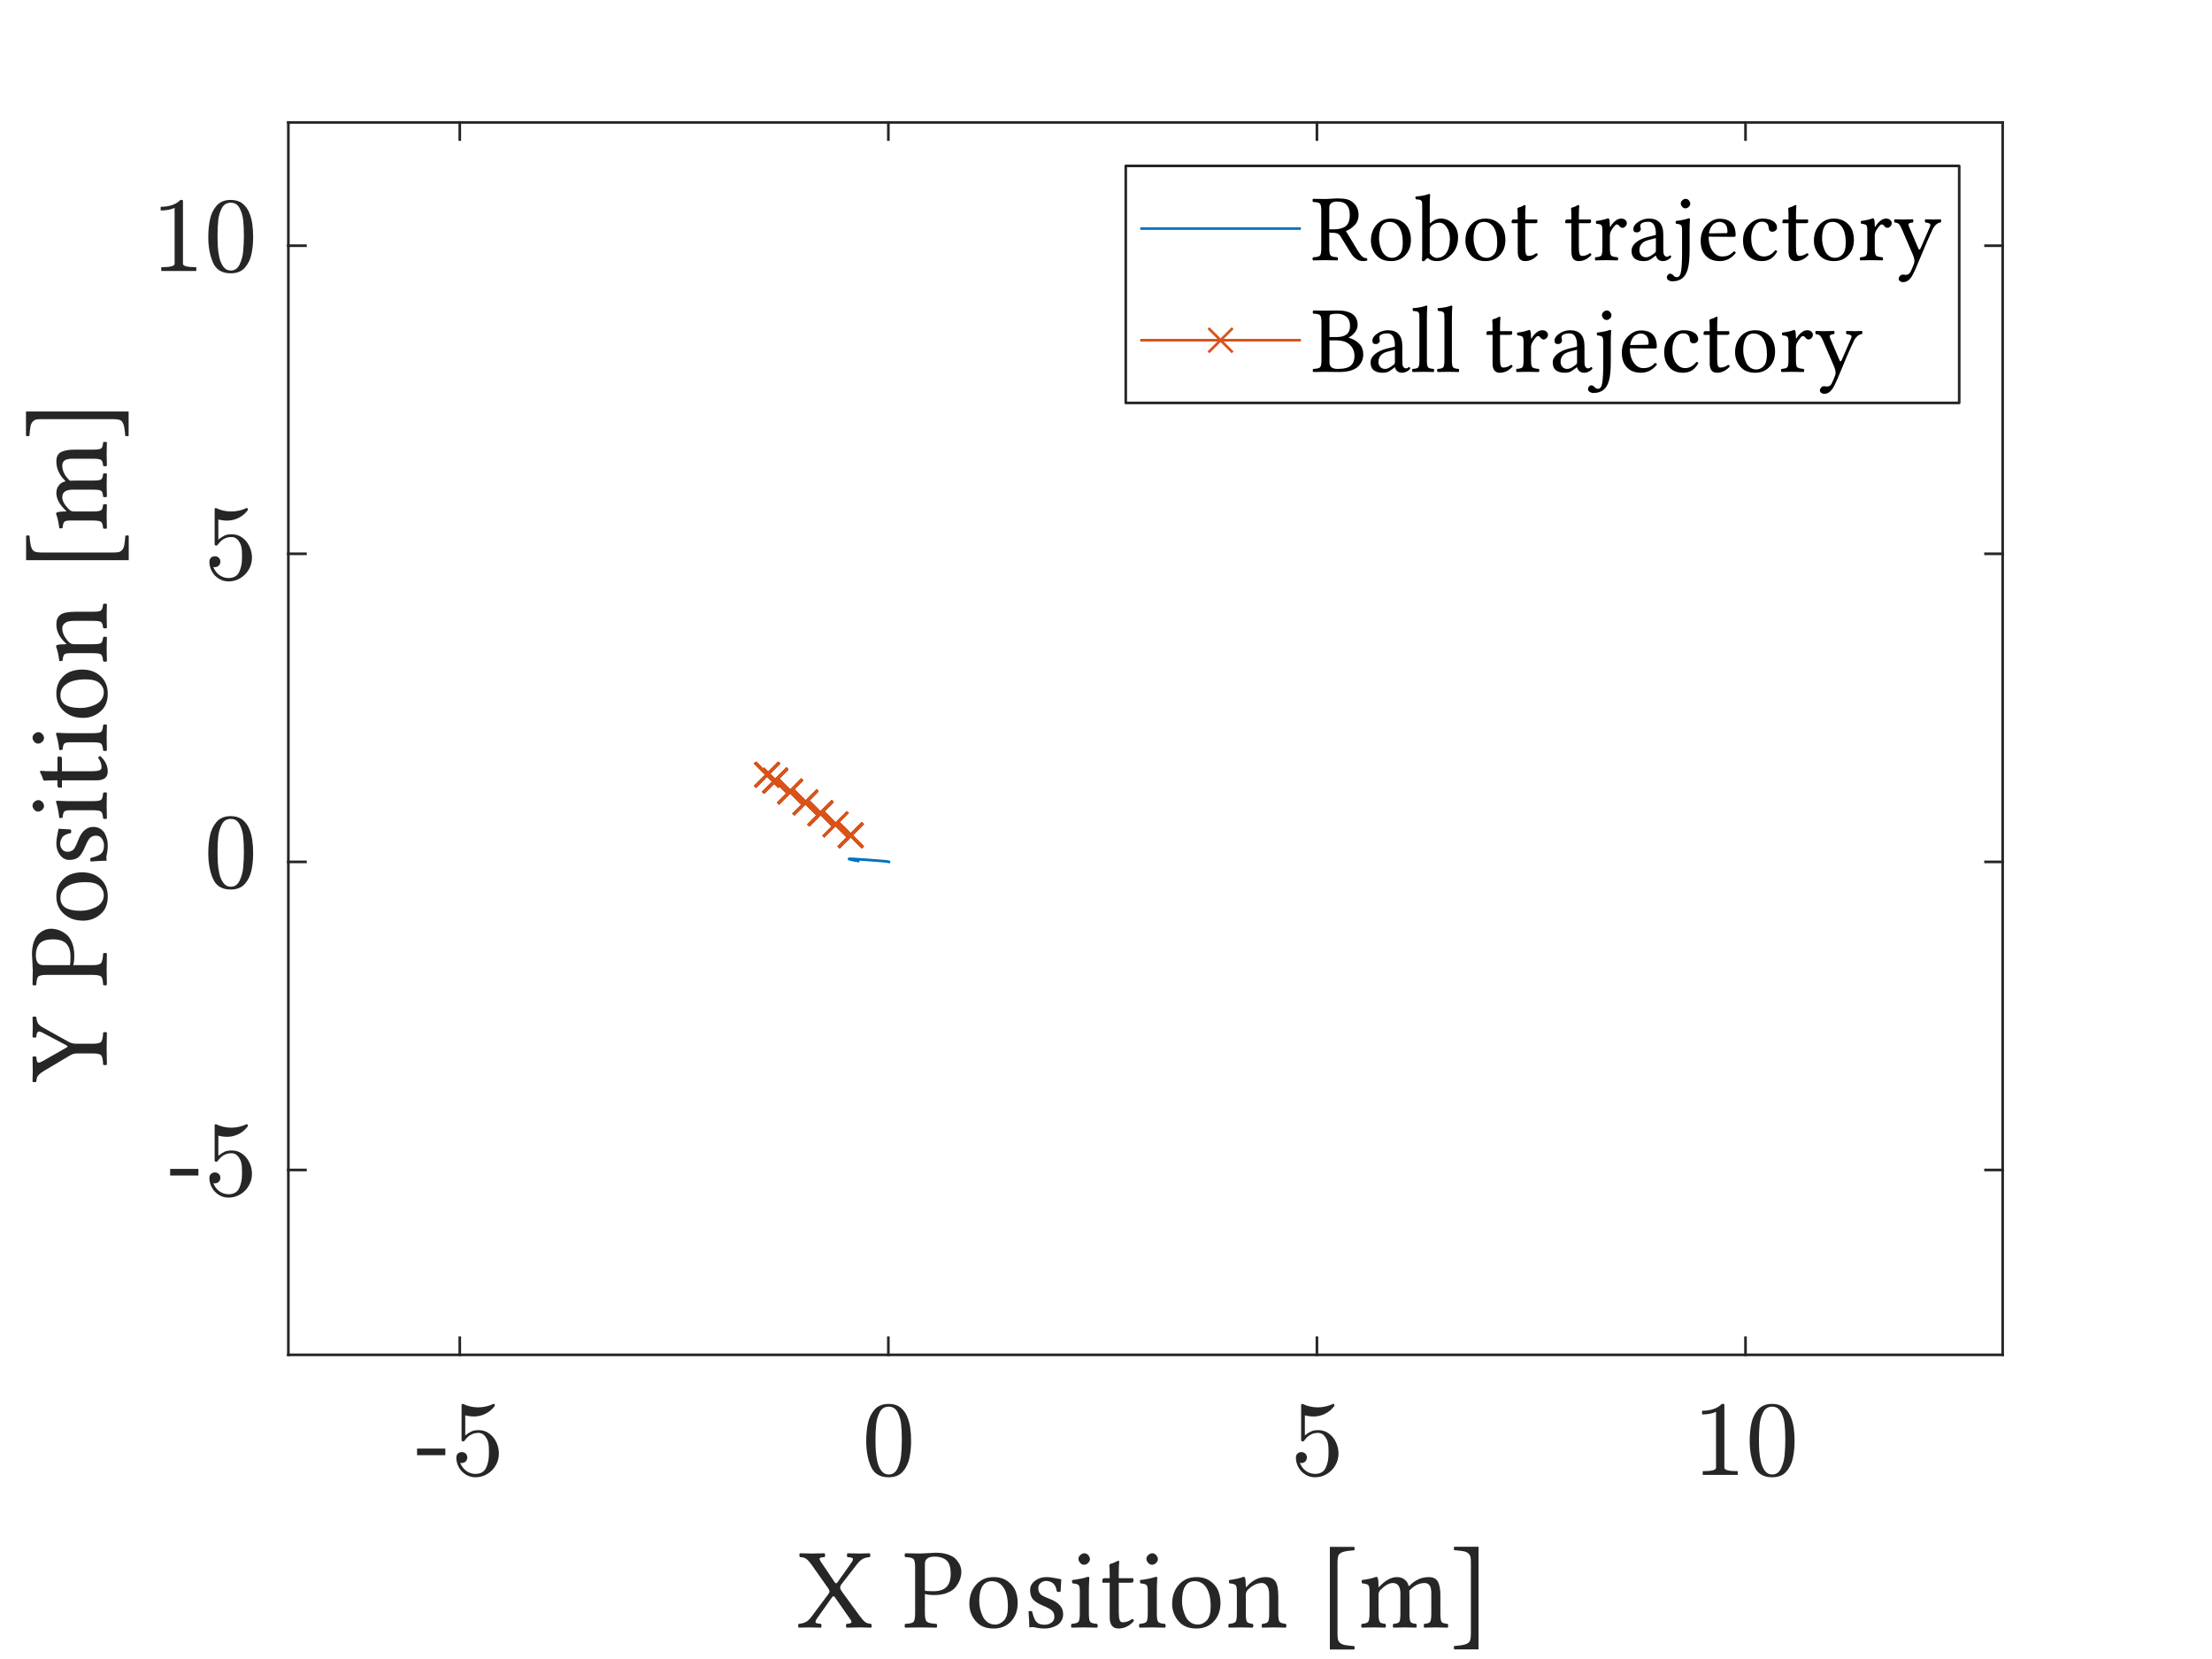 <?xml version="1.0"?>
<!DOCTYPE svg PUBLIC '-//W3C//DTD SVG 1.0//EN'
          'http://www.w3.org/TR/2001/REC-SVG-20010904/DTD/svg10.dtd'>
<svg xmlns:xlink="http://www.w3.org/1999/xlink" style="fill-opacity:1; color-rendering:auto; color-interpolation:auto; text-rendering:auto; stroke:black; stroke-linecap:square; stroke-miterlimit:10; shape-rendering:auto; stroke-opacity:1; fill:black; stroke-dasharray:none; font-weight:normal; stroke-width:1; font-family:'Dialog'; font-style:normal; stroke-linejoin:miter; font-size:12px; stroke-dashoffset:0; image-rendering:auto;" width="560" height="420" xmlns="http://www.w3.org/2000/svg"
><rect width="100%" height="100%" fill="#333333" stroke="none"/><!--Generated by the Batik Graphics2D SVG Generator--><defs id="genericDefs"
  /><g
  ><defs id="defs1"
    ><clipPath clipPathUnits="userSpaceOnUse" id="clipPath1"
      ><path d="M0 0 L560 0 L560 420 L0 420 L0 0 Z"
      /></clipPath
    ></defs
    ><g style="fill:white; stroke:white;"
    ><rect x="0" y="0" width="560" style="clip-path:url(#clipPath1); stroke:none;" height="420"
    /></g
    ><g style="fill:white; text-rendering:optimizeSpeed; color-rendering:optimizeSpeed; image-rendering:optimizeSpeed; shape-rendering:crispEdges; stroke:white; color-interpolation:sRGB;"
    ><rect x="0" width="560" height="420" y="0" style="stroke:none;"
      /><path style="stroke:none;" d="M73 343 L507 343 L507 31 L73 31 Z"
    /></g
    ><g style="fill:rgb(38,38,38); text-rendering:geometricPrecision; image-rendering:optimizeQuality; color-rendering:optimizeQuality; stroke-linejoin:round; stroke:rgb(38,38,38); color-interpolation:linearRGB; stroke-width:0.667;"
    ><line y2="343" style="fill:none;" x1="73" x2="507" y1="343"
      /><line y2="31" style="fill:none;" x1="73" x2="507" y1="31"
      /><line y2="338.667" style="fill:none;" x1="116.4" x2="116.4" y1="343"
      /><line y2="338.667" style="fill:none;" x1="224.9" x2="224.9" y1="343"
      /><line y2="338.667" style="fill:none;" x1="333.4" x2="333.4" y1="343"
      /><line y2="338.667" style="fill:none;" x1="441.9" x2="441.9" y1="343"
      /><line y2="35.333" style="fill:none;" x1="116.4" x2="116.4" y1="31"
      /><line y2="35.333" style="fill:none;" x1="224.9" x2="224.9" y1="31"
      /><line y2="35.333" style="fill:none;" x1="333.4" x2="333.4" y1="31"
      /><line y2="35.333" style="fill:none;" x1="441.9" x2="441.9" y1="31"
    /></g
    ><g transform="translate(116.4,351)" style="font-size:26.667px; fill:rgb(38,38,38); text-rendering:geometricPrecision; image-rendering:optimizeQuality; color-rendering:optimizeQuality; font-family:'mwa_cmr10'; stroke:rgb(38,38,38); color-interpolation:linearRGB;"
    ><path style="stroke:none;" d="M-10.814 17.4 L-10.814 15.728 L-3.658 15.728 L-3.658 17.4 L-10.814 17.4 Z"
      /><path style="stroke:none;" d="M0.121 19.322 Q0.403 20.119 0.973 20.767 Q1.543 21.416 2.332 21.775 Q3.122 22.134 3.965 22.134 Q5.918 22.134 6.653 20.619 Q7.387 19.103 7.387 16.947 Q7.387 16.009 7.356 15.369 Q7.325 14.728 7.184 14.134 Q6.934 13.181 6.301 12.47 Q5.668 11.759 4.762 11.759 Q3.856 11.759 3.2 12.04 Q2.543 12.322 2.137 12.689 Q1.731 13.056 1.418 13.462 Q1.106 13.869 1.028 13.9 L0.715 13.9 Q0.653 13.9 0.551 13.814 Q0.45 13.728 0.45 13.65 L0.45 4.634 Q0.45 4.556 0.536 4.486 Q0.622 4.415 0.715 4.415 L0.793 4.415 Q2.622 5.29 4.653 5.29 Q6.668 5.29 8.528 4.415 L8.606 4.415 Q8.7 4.415 8.778 4.486 Q8.856 4.556 8.856 4.634 L8.856 4.884 Q8.856 5.009 8.793 5.009 Q7.872 6.244 6.481 6.923 Q5.09 7.603 3.606 7.603 Q2.528 7.603 1.387 7.306 L1.387 12.4 Q2.293 11.681 2.997 11.369 Q3.7 11.056 4.793 11.056 Q6.278 11.056 7.457 11.915 Q8.637 12.775 9.27 14.15 Q9.903 15.525 9.903 16.962 Q9.903 18.587 9.106 19.97 Q8.309 21.353 6.942 22.173 Q5.575 22.994 3.965 22.994 Q2.637 22.994 1.52 22.306 Q0.403 21.619 -0.238 20.462 Q-0.878 19.306 -0.878 17.994 Q-0.878 17.384 -0.48 17.002 Q-0.082 16.619 0.512 16.619 Q1.106 16.619 1.504 17.009 Q1.903 17.4 1.903 17.994 Q1.903 18.572 1.504 18.978 Q1.106 19.384 0.512 19.384 Q0.418 19.384 0.301 19.361 Q0.184 19.337 0.121 19.322 Z"
    /></g
    ><g transform="translate(224.9,351)" style="font-size:26.667px; fill:rgb(38,38,38); text-rendering:geometricPrecision; image-rendering:optimizeQuality; color-rendering:optimizeQuality; font-family:'mwa_cmr10'; stroke:rgb(38,38,38); color-interpolation:linearRGB;"
    ><path style="stroke:none;" d="M0.083 22.994 Q-3.229 22.994 -4.417 20.267 Q-5.604 17.541 -5.604 13.79 Q-5.604 11.447 -5.182 9.377 Q-4.76 7.306 -3.487 5.861 Q-2.213 4.415 0.083 4.415 Q1.865 4.415 2.997 5.283 Q4.13 6.15 4.724 7.533 Q5.318 8.915 5.537 10.486 Q5.755 12.056 5.755 13.79 Q5.755 16.119 5.325 18.142 Q4.896 20.166 3.646 21.58 Q2.396 22.994 0.083 22.994 ZM0.083 22.291 Q1.583 22.291 2.325 20.752 Q3.068 19.212 3.24 17.337 Q3.412 15.462 3.412 13.353 Q3.412 11.322 3.24 9.611 Q3.068 7.9 2.333 6.509 Q1.599 5.119 0.083 5.119 Q-1.448 5.119 -2.182 6.517 Q-2.917 7.915 -3.088 9.619 Q-3.26 11.322 -3.26 13.353 Q-3.26 14.853 -3.19 16.189 Q-3.12 17.525 -2.807 18.939 Q-2.495 20.353 -1.784 21.322 Q-1.073 22.291 0.083 22.291 Z"
    /></g
    ><g transform="translate(333.4,351)" style="font-size:26.667px; fill:rgb(38,38,38); text-rendering:geometricPrecision; image-rendering:optimizeQuality; color-rendering:optimizeQuality; font-family:'mwa_cmr10'; stroke:rgb(38,38,38); color-interpolation:linearRGB;"
    ><path style="stroke:none;" d="M-4.323 19.322 Q-4.042 20.119 -3.471 20.767 Q-2.901 21.416 -2.112 21.775 Q-1.323 22.134 -0.479 22.134 Q1.474 22.134 2.208 20.619 Q2.943 19.103 2.943 16.947 Q2.943 16.009 2.912 15.369 Q2.88 14.728 2.74 14.134 Q2.49 13.181 1.857 12.47 Q1.224 11.759 0.318 11.759 Q-0.589 11.759 -1.245 12.04 Q-1.901 12.322 -2.307 12.689 Q-2.713 13.056 -3.026 13.462 Q-3.338 13.869 -3.417 13.9 L-3.729 13.9 Q-3.792 13.9 -3.893 13.814 Q-3.995 13.728 -3.995 13.65 L-3.995 4.634 Q-3.995 4.556 -3.909 4.486 Q-3.823 4.415 -3.729 4.415 L-3.651 4.415 Q-1.823 5.29 0.208 5.29 Q2.224 5.29 4.083 4.415 L4.162 4.415 Q4.255 4.415 4.333 4.486 Q4.412 4.556 4.412 4.634 L4.412 4.884 Q4.412 5.009 4.349 5.009 Q3.427 6.244 2.037 6.923 Q0.646 7.603 -0.839 7.603 Q-1.917 7.603 -3.057 7.306 L-3.057 12.4 Q-2.151 11.681 -1.448 11.369 Q-0.745 11.056 0.349 11.056 Q1.833 11.056 3.013 11.915 Q4.193 12.775 4.825 14.15 Q5.458 15.525 5.458 16.962 Q5.458 18.587 4.662 19.97 Q3.865 21.353 2.497 22.173 Q1.13 22.994 -0.479 22.994 Q-1.807 22.994 -2.925 22.306 Q-4.042 21.619 -4.682 20.462 Q-5.323 19.306 -5.323 17.994 Q-5.323 17.384 -4.925 17.002 Q-4.526 16.619 -3.932 16.619 Q-3.338 16.619 -2.94 17.009 Q-2.542 17.4 -2.542 17.994 Q-2.542 18.572 -2.94 18.978 Q-3.338 19.384 -3.932 19.384 Q-4.026 19.384 -4.143 19.361 Q-4.26 19.337 -4.323 19.322 Z"
    /></g
    ><g transform="translate(441.9,351)" style="font-size:26.667px; fill:rgb(38,38,38); text-rendering:geometricPrecision; image-rendering:optimizeQuality; color-rendering:optimizeQuality; font-family:'mwa_cmr10'; stroke:rgb(38,38,38); color-interpolation:linearRGB;"
    ><path style="stroke:none;" d="M-10.833 22.4 L-10.833 21.447 Q-7.458 21.447 -7.458 20.587 L-7.458 6.415 Q-8.849 7.087 -10.99 7.087 L-10.99 6.15 Q-7.677 6.15 -5.99 4.415 L-5.615 4.415 Q-5.521 4.415 -5.435 4.486 Q-5.349 4.556 -5.349 4.65 L-5.349 20.587 Q-5.349 21.447 -1.974 21.447 L-1.974 22.4 L-10.833 22.4 Z"
      /><path style="stroke:none;" d="M6.75 22.994 Q3.438 22.994 2.25 20.267 Q1.062 17.541 1.062 13.79 Q1.062 11.447 1.484 9.377 Q1.906 7.306 3.18 5.861 Q4.453 4.415 6.75 4.415 Q8.531 4.415 9.664 5.283 Q10.797 6.15 11.391 7.533 Q11.984 8.915 12.203 10.486 Q12.422 12.056 12.422 13.79 Q12.422 16.119 11.992 18.142 Q11.562 20.166 10.312 21.58 Q9.062 22.994 6.75 22.994 ZM6.75 22.291 Q8.25 22.291 8.992 20.752 Q9.734 19.212 9.906 17.337 Q10.078 15.462 10.078 13.353 Q10.078 11.322 9.906 9.611 Q9.734 7.9 9 6.509 Q8.266 5.119 6.75 5.119 Q5.219 5.119 4.484 6.517 Q3.75 7.915 3.578 9.619 Q3.406 11.322 3.406 13.353 Q3.406 14.853 3.477 16.189 Q3.547 17.525 3.859 18.939 Q4.172 20.353 4.883 21.322 Q5.594 22.291 6.75 22.291 Z"
    /></g
    ><g transform="translate(290,385)" style="font-size:29.333px; fill:rgb(38,38,38); text-rendering:geometricPrecision; image-rendering:optimizeQuality; color-rendering:optimizeQuality; font-family:'Linux Libertine'; stroke:rgb(38,38,38); color-interpolation:linearRGB;"
    ><path style="stroke:none;" d="M-72.391 24.047 Q-71.5 25.281 -70.953 25.656 Q-70.406 26.031 -69.469 26.109 Q-69.328 26.25 -69.328 26.586 Q-69.328 26.922 -69.438 27.062 Q-71.172 27 -72.391 27 Q-73.391 27 -75.703 27.062 Q-75.828 26.938 -75.828 26.594 Q-75.828 26.25 -75.703 26.109 Q-74.547 26.047 -74.445 25.727 Q-74.344 25.406 -75.031 24.531 L-78.594 19.422 Q-78.828 19.094 -79.016 19.109 Q-79.156 19.109 -79.453 19.516 L-83.266 24.875 Q-83.703 25.625 -83.461 25.828 Q-83.219 26.031 -82.141 26.109 Q-82.031 26.25 -82.031 26.594 Q-82.031 26.938 -82.141 27.062 Q-84.453 27 -85.188 27 Q-86.047 27 -87.797 27.062 Q-87.938 26.938 -87.938 26.594 Q-87.938 26.25 -87.797 26.109 Q-86.75 26.016 -86.008 25.641 Q-85.266 25.266 -84.578 24.312 L-80.281 18.562 Q-80 18.172 -80 17.883 Q-80 17.594 -80.391 17.016 L-84.531 11.141 Q-85.125 10.312 -85.578 9.898 Q-86.031 9.484 -86.414 9.367 Q-86.797 9.25 -87.469 9.203 Q-87.625 9.062 -87.625 8.719 Q-87.625 8.375 -87.5 8.234 Q-85.766 8.297 -84.547 8.297 Q-83.547 8.297 -81.25 8.234 Q-81.109 8.375 -81.109 8.727 Q-81.109 9.078 -81.25 9.203 Q-81.656 9.234 -81.922 9.266 Q-82.188 9.297 -82.328 9.383 Q-82.469 9.469 -82.508 9.57 Q-82.547 9.672 -82.469 9.867 Q-82.391 10.062 -82.273 10.25 Q-82.156 10.438 -81.922 10.766 L-78.719 15.516 Q-78.5 15.844 -78.375 15.844 Q-78.141 15.844 -77.906 15.484 L-74.328 10.422 Q-73.891 9.703 -74.164 9.477 Q-74.438 9.25 -75.469 9.203 Q-75.578 9.094 -75.578 8.734 Q-75.578 8.375 -75.469 8.234 Q-73.141 8.297 -72.422 8.297 Q-71.562 8.297 -69.812 8.234 Q-69.672 8.375 -69.672 8.727 Q-69.672 9.078 -69.812 9.203 Q-70.859 9.281 -71.586 9.672 Q-72.312 10.062 -73.031 11 L-77.016 16.125 Q-77.297 16.5 -77.297 16.984 Q-77.297 17.312 -76.844 17.953 L-72.391 24.047 ZM-55.851 10.922 L-55.851 17.703 Q-55.335 17.844 -53.648 17.844 Q-51.492 17.844 -50.406 16.781 Q-49.32 15.719 -49.32 13.438 Q-49.32 10.906 -50.429 9.992 Q-51.538 9.078 -53.335 9.078 Q-55.851 9.078 -55.851 10.922 ZM-58.32 11.828 Q-58.32 10.094 -58.765 9.672 Q-59.21 9.25 -60.835 9.203 Q-60.976 9.094 -60.976 8.734 Q-60.976 8.375 -60.835 8.234 Q-57.929 8.297 -57.101 8.297 Q-56.46 8.297 -54.953 8.195 Q-53.445 8.094 -53.117 8.094 Q-51.242 8.094 -49.882 8.586 Q-48.523 9.078 -47.859 9.875 Q-47.195 10.672 -46.913 11.406 Q-46.632 12.141 -46.632 12.906 Q-46.632 13.938 -46.984 14.906 Q-47.335 15.875 -48.07 16.789 Q-48.804 17.703 -50.21 18.258 Q-51.617 18.812 -53.507 18.812 Q-54.945 18.812 -55.851 18.531 L-55.851 23.453 Q-55.851 25.172 -55.304 25.594 Q-54.757 26.016 -52.898 26.109 Q-52.757 26.25 -52.757 26.594 Q-52.757 26.938 -52.898 27.062 Q-55.804 27 -57.07 27 Q-58.007 27 -60.835 27.062 Q-60.976 26.938 -60.976 26.594 Q-60.976 26.25 -60.835 26.109 Q-59.21 26.047 -58.765 25.625 Q-58.32 25.203 -58.32 23.453 L-58.32 11.828 ZM-44.59 21.047 Q-44.59 18.172 -42.98 16.297 Q-41.262 14.266 -38.449 14.266 Q-36.355 14.266 -34.918 15.297 Q-33.48 16.328 -32.918 17.75 Q-32.355 19.172 -32.355 20.797 Q-32.355 23.828 -34.23 25.672 Q-35.887 27.297 -38.496 27.281 Q-41.402 27.281 -42.996 25.398 Q-44.59 23.516 -44.59 21.047 ZM-38.887 15.297 Q-42.09 15.297 -42.09 20.391 Q-42.09 21.328 -41.871 22.281 Q-41.652 23.234 -41.223 24.164 Q-40.793 25.094 -39.98 25.688 Q-39.168 26.281 -38.09 26.281 Q-36.809 26.281 -35.824 25.234 Q-34.84 24.188 -34.84 21.719 Q-34.84 18.609 -35.918 16.953 Q-36.996 15.297 -38.887 15.297 ZM-29.616 23 Q-29.475 22.844 -29.163 22.844 Q-28.85 22.844 -28.71 22.969 Q-28.21 25.016 -27.585 25.641 Q-26.944 26.328 -25.522 26.328 Q-24.585 26.328 -23.827 25.805 Q-23.069 25.281 -23.069 24.312 Q-23.069 23.344 -23.663 22.766 Q-24.257 22.188 -26.022 21.469 Q-27.757 20.734 -28.483 19.898 Q-29.21 19.062 -29.21 17.516 Q-29.21 16.156 -27.991 15.211 Q-26.772 14.266 -25.116 14.266 Q-24.444 14.266 -23.757 14.367 Q-23.069 14.469 -22.296 14.633 Q-21.522 14.797 -21.319 14.828 Q-21.319 15.203 -21.405 16.258 Q-21.491 17.312 -21.491 17.891 Q-21.632 18.031 -21.96 18.031 Q-22.288 18.031 -22.428 17.922 Q-22.569 17.062 -22.897 16.477 Q-23.225 15.891 -23.678 15.648 Q-24.132 15.406 -24.468 15.32 Q-24.803 15.234 -25.116 15.234 Q-25.897 15.234 -26.522 15.734 Q-27.147 16.234 -27.147 17.094 Q-27.147 17.562 -26.999 17.93 Q-26.85 18.297 -26.655 18.531 Q-26.46 18.766 -26.007 19.008 Q-25.553 19.25 -25.241 19.383 Q-24.928 19.516 -24.257 19.781 Q-20.85 21.062 -20.85 23.625 Q-20.85 24.656 -21.335 25.414 Q-21.819 26.172 -22.569 26.555 Q-23.319 26.938 -24.046 27.109 Q-24.772 27.281 -25.475 27.281 Q-26.882 27.281 -28.1 26.969 Q-28.303 26.922 -28.678 26.922 Q-28.96 26.922 -29.413 27 Q-29.413 25.484 -29.616 23 ZM-16.976 9.625 Q-16.976 9.094 -16.483 8.664 Q-15.991 8.234 -15.46 8.234 Q-14.913 8.234 -14.491 8.719 Q-14.069 9.203 -14.069 9.734 Q-14.069 10.234 -14.53 10.688 Q-14.991 11.141 -15.585 11.141 Q-16.101 11.141 -16.538 10.656 Q-16.976 10.172 -16.976 9.625 ZM-14.335 23.453 Q-14.335 25.203 -13.983 25.609 Q-13.632 26.016 -12.257 26.109 Q-12.101 26.25 -12.101 26.594 Q-12.101 26.938 -12.257 27.062 Q-14.741 27 -15.46 27 Q-16.273 27 -18.726 27.062 Q-18.835 26.938 -18.835 26.594 Q-18.835 26.25 -18.726 26.109 Q-17.335 26 -16.983 25.602 Q-16.632 25.203 -16.632 23.453 L-16.632 17.812 Q-16.632 16.594 -16.96 16.273 Q-17.288 15.953 -18.507 15.844 Q-18.679 15.344 -18.57 15.016 Q-15.882 14.672 -14.601 14.188 Q-14.226 14.188 -14.226 14.391 Q-14.226 14.453 -14.233 14.586 Q-14.241 14.719 -14.257 15.125 Q-14.273 15.531 -14.296 15.906 Q-14.319 16.281 -14.327 16.773 Q-14.335 17.266 -14.335 17.688 L-14.335 23.453 ZM-10.392 14.547 L-9.063 14.547 Q-9.063 13.656 -9.071 13.016 Q-9.079 12.375 -9.095 12.078 Q-9.11 11.781 -9.126 11.609 Q-9.142 11.438 -9.142 11.352 Q-9.142 11.266 -9.142 11.203 Q-9.142 11.094 -9.032 11.008 Q-8.923 10.922 -8.79 10.883 Q-8.657 10.844 -8.423 10.773 Q-8.188 10.703 -8.048 10.641 Q-7.876 10.578 -7.602 10.438 Q-7.329 10.297 -7.149 10.211 Q-6.97 10.125 -6.876 10.125 Q-6.657 10.125 -6.657 10.375 Q-6.766 11.531 -6.766 13.438 L-6.766 14.547 L-3.282 14.547 Q-3.063 14.547 -3.063 14.734 L-3.063 15.312 Q-3.063 15.703 -3.751 15.688 L-6.766 15.688 L-6.766 23.016 Q-6.766 24.438 -6.563 25.07 Q-6.36 25.703 -5.813 25.703 Q-4.47 25.703 -3.423 24.875 Q-2.985 24.906 -2.923 25.375 Q-4.626 27.281 -6.829 27.281 Q-9.063 27.281 -9.063 24.422 L-9.063 15.688 L-10.782 15.688 Q-10.923 15.688 -10.923 15.516 L-10.923 15.141 Q-10.923 14.547 -10.392 14.547 ZM0.228 9.625 Q0.228 9.094 0.72 8.664 Q1.213 8.234 1.744 8.234 Q2.291 8.234 2.713 8.719 Q3.135 9.203 3.135 9.734 Q3.135 10.234 2.674 10.688 Q2.213 11.141 1.619 11.141 Q1.103 11.141 0.666 10.656 Q0.228 10.172 0.228 9.625 ZM2.869 23.453 Q2.869 25.203 3.22 25.609 Q3.572 26.016 4.947 26.109 Q5.103 26.25 5.103 26.594 Q5.103 26.938 4.947 27.062 Q2.463 27 1.744 27 Q0.931 27 -1.522 27.062 Q-1.631 26.938 -1.631 26.594 Q-1.631 26.25 -1.522 26.109 Q-0.131 26 0.22 25.602 Q0.572 25.203 0.572 23.453 L0.572 17.812 Q0.572 16.594 0.244 16.273 Q-0.084 15.953 -1.303 15.844 Q-1.475 15.344 -1.365 15.016 Q1.322 14.672 2.603 14.188 Q2.978 14.188 2.978 14.391 Q2.978 14.453 2.97 14.586 Q2.963 14.719 2.947 15.125 Q2.931 15.531 2.908 15.906 Q2.885 16.281 2.877 16.773 Q2.869 17.266 2.869 17.688 L2.869 23.453 ZM6.75 21.047 Q6.75 18.172 8.359 16.297 Q10.078 14.266 12.89 14.266 Q14.984 14.266 16.422 15.297 Q17.859 16.328 18.422 17.75 Q18.984 19.172 18.984 20.797 Q18.984 23.828 17.109 25.672 Q15.453 27.297 12.844 27.281 Q9.937 27.281 8.344 25.398 Q6.75 23.516 6.75 21.047 ZM12.453 15.297 Q9.25 15.297 9.25 20.391 Q9.25 21.328 9.469 22.281 Q9.687 23.234 10.117 24.164 Q10.547 25.094 11.359 25.688 Q12.172 26.281 13.25 26.281 Q14.531 26.281 15.515 25.234 Q16.5 24.188 16.5 21.719 Q16.5 18.609 15.422 16.953 Q14.344 15.297 12.453 15.297 ZM25.677 16.625 Q27.802 14.266 30.427 14.266 Q32.083 14.266 32.833 15.266 Q33.614 16.312 33.614 19.141 L33.614 23.453 Q33.614 25.172 33.95 25.578 Q34.286 25.984 35.552 26.109 Q35.661 26.219 35.661 26.57 Q35.661 26.922 35.552 27.062 Q33.068 27 32.489 27 Q31.958 27 29.521 27.062 Q29.411 26.938 29.411 26.594 Q29.411 26.25 29.521 26.109 Q30.708 26 31.013 25.586 Q31.317 25.172 31.317 23.453 L31.317 19.062 Q31.317 17.516 30.989 16.812 Q30.427 15.766 29.442 15.766 Q27.661 15.766 25.896 17.484 Q25.396 18.031 25.396 18.703 L25.396 23.453 Q25.396 25.172 25.692 25.578 Q25.989 25.984 27.146 26.109 Q27.286 26.25 27.294 26.594 Q27.302 26.938 27.146 27.062 Q24.708 27 24.286 27 Q23.474 27 21.083 27.062 Q20.974 26.938 20.974 26.594 Q20.974 26.25 21.083 26.109 Q22.442 26 22.786 25.602 Q23.13 25.203 23.13 23.453 L23.13 17.812 Q23.13 16.594 22.794 16.273 Q22.458 15.953 21.224 15.844 Q21.052 15.344 21.161 15.016 Q23.427 14.734 24.817 14.188 Q25.052 14.188 25.177 14.406 Q25.396 14.938 25.396 16.625 Q25.411 16.969 25.677 16.625 ZM46.673 32.594 L46.673 6.609 L52.83 6.609 Q52.939 6.75 52.947 7.039 Q52.955 7.328 52.83 7.484 Q50.767 7.625 49.923 7.93 Q49.08 8.234 48.845 8.789 Q48.611 9.344 48.611 10.734 L48.611 28.438 Q48.611 29.516 48.705 30 Q48.798 30.484 49.244 30.898 Q49.689 31.312 50.478 31.461 Q51.267 31.609 52.83 31.734 Q52.939 31.875 52.947 32.164 Q52.955 32.453 52.83 32.594 L46.673 32.594 ZM58.998 16.625 Q58.998 16.969 59.201 16.688 Q59.232 16.656 59.264 16.625 Q61.498 14.266 63.67 14.266 Q64.779 14.266 65.568 14.867 Q66.357 15.469 66.576 16.391 Q66.639 16.672 66.889 16.406 Q67.607 15.641 68.467 15.148 Q69.326 14.656 70.107 14.461 Q70.889 14.266 71.67 14.266 Q73.436 14.266 74.045 15.461 Q74.654 16.656 74.654 18.891 L74.654 23.453 Q74.654 25.203 74.959 25.609 Q75.264 26.016 76.514 26.109 Q76.623 26.219 76.623 26.57 Q76.623 26.922 76.514 27.062 Q74.014 27 73.529 27 Q72.998 27 70.561 27.062 Q70.451 26.922 70.451 26.57 Q70.451 26.219 70.561 26.109 Q71.748 26.016 72.053 25.594 Q72.357 25.172 72.357 23.453 L72.357 18.359 Q72.357 16.969 71.928 16.367 Q71.498 15.766 70.639 15.766 Q68.561 15.766 66.795 17.703 Q66.826 18.047 66.826 18.859 L66.826 23.453 Q66.826 25.203 67.115 25.609 Q67.404 26.016 68.545 26.109 Q68.654 26.219 68.654 26.578 Q68.654 26.938 68.545 27.062 Q66.045 27 65.686 27 Q65.17 27 62.732 27.062 Q62.623 26.938 62.623 26.594 Q62.623 26.25 62.732 26.109 Q63.951 26.016 64.24 25.609 Q64.529 25.203 64.529 23.453 L64.529 18.422 Q64.529 15.781 62.623 15.766 Q61.232 15.766 59.498 17.484 Q58.998 18.016 58.998 18.703 L58.998 23.453 Q58.998 24.672 59.147 25.188 Q59.295 25.703 59.607 25.859 Q59.92 26.016 60.732 26.109 Q60.857 26.234 60.857 26.578 Q60.857 26.922 60.732 27.062 Q58.295 27 57.857 27 Q57.107 27 54.732 27.062 Q54.623 26.938 54.623 26.594 Q54.623 26.25 54.732 26.109 Q56.014 26.016 56.365 25.594 Q56.717 25.172 56.717 23.453 L56.717 17.812 Q56.717 16.594 56.373 16.273 Q56.029 15.953 54.81 15.844 Q54.654 15.344 54.764 15.016 Q57.029 14.734 58.42 14.188 Q58.639 14.188 58.764 14.406 Q58.998 14.938 58.998 16.625 ZM84.314 6.578 L84.314 32.562 L78.173 32.562 Q78.064 32.453 78.064 32.133 Q78.064 31.812 78.173 31.703 Q80.22 31.562 81.064 31.258 Q81.907 30.953 82.142 30.398 Q82.376 29.844 82.376 28.438 L82.376 10.734 Q82.376 9.656 82.282 9.18 Q82.189 8.703 81.743 8.281 Q81.298 7.859 80.517 7.719 Q79.736 7.578 78.173 7.453 Q78.064 7.344 78.064 7.016 Q78.064 6.688 78.173 6.578 L84.314 6.578 Z"
    /></g
    ><g style="fill:rgb(38,38,38); text-rendering:geometricPrecision; image-rendering:optimizeQuality; color-rendering:optimizeQuality; stroke-linejoin:round; stroke:rgb(38,38,38); color-interpolation:linearRGB; stroke-width:0.667;"
    ><line y2="31" style="fill:none;" x1="73" x2="73" y1="343"
      /><line y2="31" style="fill:none;" x1="507" x2="507" y1="343"
      /><line y2="296.2" style="fill:none;" x1="73" x2="77.333" y1="296.2"
      /><line y2="218.2" style="fill:none;" x1="73" x2="77.333" y1="218.2"
      /><line y2="140.2" style="fill:none;" x1="73" x2="77.333" y1="140.2"
      /><line y2="62.2" style="fill:none;" x1="73" x2="77.333" y1="62.2"
      /><line y2="296.2" style="fill:none;" x1="507" x2="502.667" y1="296.2"
      /><line y2="218.2" style="fill:none;" x1="507" x2="502.667" y1="218.2"
      /><line y2="140.2" style="fill:none;" x1="507" x2="502.667" y1="140.2"
      /><line y2="62.2" style="fill:none;" x1="507" x2="502.667" y1="62.2"
    /></g
    ><g transform="translate(65,296.2)" style="font-size:26.667px; fill:rgb(38,38,38); text-rendering:geometricPrecision; image-rendering:optimizeQuality; color-rendering:optimizeQuality; font-family:'mwa_cmr10'; stroke:rgb(38,38,38); color-interpolation:linearRGB;"
    ><path style="stroke:none;" d="M-21.925 1.4 L-21.925 -0.272 L-14.769 -0.272 L-14.769 1.4 L-21.925 1.4 Z"
    /></g
    ><g transform="translate(65,296.2)" style="font-size:26.667px; fill:rgb(38,38,38); text-rendering:geometricPrecision; image-rendering:optimizeQuality; color-rendering:optimizeQuality; font-family:'mwa_cmr10'; stroke:rgb(38,38,38); color-interpolation:linearRGB;"
    ><path style="stroke:none;" d="M-10.99 3.322 Q-10.708 4.119 -10.138 4.767 Q-9.568 5.415 -8.779 5.775 Q-7.99 6.134 -7.146 6.134 Q-5.193 6.134 -4.458 4.619 Q-3.724 3.103 -3.724 0.947 Q-3.724 0.009 -3.755 -0.631 Q-3.787 -1.272 -3.927 -1.866 Q-4.177 -2.819 -4.81 -3.53 Q-5.443 -4.241 -6.349 -4.241 Q-7.255 -4.241 -7.912 -3.959 Q-8.568 -3.678 -8.974 -3.311 Q-9.38 -2.944 -9.693 -2.538 Q-10.005 -2.131 -10.083 -2.1 L-10.396 -2.1 Q-10.458 -2.1 -10.56 -2.186 Q-10.662 -2.272 -10.662 -2.35 L-10.662 -11.366 Q-10.662 -11.444 -10.576 -11.514 Q-10.49 -11.585 -10.396 -11.585 L-10.318 -11.585 Q-8.49 -10.71 -6.458 -10.71 Q-4.443 -10.71 -2.583 -11.585 L-2.505 -11.585 Q-2.412 -11.585 -2.333 -11.514 Q-2.255 -11.444 -2.255 -11.366 L-2.255 -11.116 Q-2.255 -10.991 -2.318 -10.991 Q-3.24 -9.756 -4.63 -9.077 Q-6.021 -8.397 -7.505 -8.397 Q-8.583 -8.397 -9.724 -8.694 L-9.724 -3.6 Q-8.818 -4.319 -8.115 -4.631 Q-7.412 -4.944 -6.318 -4.944 Q-4.833 -4.944 -3.654 -4.085 Q-2.474 -3.225 -1.841 -1.85 Q-1.208 -0.475 -1.208 0.962 Q-1.208 2.587 -2.005 3.97 Q-2.802 5.353 -4.169 6.173 Q-5.537 6.994 -7.146 6.994 Q-8.474 6.994 -9.591 6.306 Q-10.708 5.619 -11.349 4.462 Q-11.99 3.306 -11.99 1.994 Q-11.99 1.384 -11.591 1.002 Q-11.193 0.619 -10.599 0.619 Q-10.005 0.619 -9.607 1.009 Q-9.208 1.4 -9.208 1.994 Q-9.208 2.572 -9.607 2.978 Q-10.005 3.384 -10.599 3.384 Q-10.693 3.384 -10.81 3.361 Q-10.927 3.337 -10.99 3.322 Z"
    /></g
    ><g transform="translate(65,218.2)" style="font-size:26.667px; fill:rgb(38,38,38); text-rendering:geometricPrecision; image-rendering:optimizeQuality; color-rendering:optimizeQuality; font-family:'mwa_cmr10'; stroke:rgb(38,38,38); color-interpolation:linearRGB;"
    ><path style="stroke:none;" d="M-6.583 6.994 Q-9.896 6.994 -11.083 4.267 Q-12.271 1.54 -12.271 -2.209 Q-12.271 -4.553 -11.849 -6.623 Q-11.427 -8.694 -10.154 -10.139 Q-8.88 -11.585 -6.583 -11.585 Q-4.802 -11.585 -3.669 -10.717 Q-2.537 -9.85 -1.943 -8.467 Q-1.349 -7.085 -1.13 -5.514 Q-0.911 -3.944 -0.911 -2.209 Q-0.911 0.119 -1.341 2.142 Q-1.771 4.165 -3.021 5.58 Q-4.271 6.994 -6.583 6.994 ZM-6.583 6.29 Q-5.083 6.29 -4.341 4.752 Q-3.599 3.212 -3.427 1.337 Q-3.255 -0.538 -3.255 -2.647 Q-3.255 -4.678 -3.427 -6.389 Q-3.599 -8.1 -4.333 -9.491 Q-5.068 -10.881 -6.583 -10.881 Q-8.115 -10.881 -8.849 -9.483 Q-9.583 -8.085 -9.755 -6.381 Q-9.927 -4.678 -9.927 -2.647 Q-9.927 -1.147 -9.857 0.189 Q-9.787 1.525 -9.474 2.939 Q-9.162 4.353 -8.451 5.322 Q-7.74 6.29 -6.583 6.29 Z"
    /></g
    ><g transform="translate(65,140.2)" style="font-size:26.667px; fill:rgb(38,38,38); text-rendering:geometricPrecision; image-rendering:optimizeQuality; color-rendering:optimizeQuality; font-family:'mwa_cmr10'; stroke:rgb(38,38,38); color-interpolation:linearRGB;"
    ><path style="stroke:none;" d="M-10.99 3.322 Q-10.708 4.119 -10.138 4.767 Q-9.568 5.415 -8.779 5.775 Q-7.99 6.134 -7.146 6.134 Q-5.193 6.134 -4.458 4.619 Q-3.724 3.103 -3.724 0.947 Q-3.724 0.009 -3.755 -0.631 Q-3.787 -1.272 -3.927 -1.866 Q-4.177 -2.819 -4.81 -3.53 Q-5.443 -4.241 -6.349 -4.241 Q-7.255 -4.241 -7.912 -3.959 Q-8.568 -3.678 -8.974 -3.311 Q-9.38 -2.944 -9.693 -2.538 Q-10.005 -2.131 -10.083 -2.1 L-10.396 -2.1 Q-10.458 -2.1 -10.56 -2.186 Q-10.662 -2.272 -10.662 -2.35 L-10.662 -11.366 Q-10.662 -11.444 -10.576 -11.514 Q-10.49 -11.585 -10.396 -11.585 L-10.318 -11.585 Q-8.49 -10.71 -6.458 -10.71 Q-4.443 -10.71 -2.583 -11.585 L-2.505 -11.585 Q-2.412 -11.585 -2.333 -11.514 Q-2.255 -11.444 -2.255 -11.366 L-2.255 -11.116 Q-2.255 -10.991 -2.318 -10.991 Q-3.24 -9.756 -4.63 -9.077 Q-6.021 -8.397 -7.505 -8.397 Q-8.583 -8.397 -9.724 -8.694 L-9.724 -3.6 Q-8.818 -4.319 -8.115 -4.631 Q-7.412 -4.944 -6.318 -4.944 Q-4.833 -4.944 -3.654 -4.085 Q-2.474 -3.225 -1.841 -1.85 Q-1.208 -0.475 -1.208 0.962 Q-1.208 2.587 -2.005 3.97 Q-2.802 5.353 -4.169 6.173 Q-5.537 6.994 -7.146 6.994 Q-8.474 6.994 -9.591 6.306 Q-10.708 5.619 -11.349 4.462 Q-11.99 3.306 -11.99 1.994 Q-11.99 1.384 -11.591 1.002 Q-11.193 0.619 -10.599 0.619 Q-10.005 0.619 -9.607 1.009 Q-9.208 1.4 -9.208 1.994 Q-9.208 2.572 -9.607 2.978 Q-10.005 3.384 -10.599 3.384 Q-10.693 3.384 -10.81 3.361 Q-10.927 3.337 -10.99 3.322 Z"
    /></g
    ><g transform="translate(65,62.2)" style="font-size:26.667px; fill:rgb(38,38,38); text-rendering:geometricPrecision; image-rendering:optimizeQuality; color-rendering:optimizeQuality; font-family:'mwa_cmr10'; stroke:rgb(38,38,38); color-interpolation:linearRGB;"
    ><path style="stroke:none;" d="M-24.167 6.4 L-24.167 5.447 Q-20.792 5.447 -20.792 4.587 L-20.792 -9.585 Q-22.182 -8.913 -24.323 -8.913 L-24.323 -9.85 Q-21.011 -9.85 -19.323 -11.585 L-18.948 -11.585 Q-18.854 -11.585 -18.768 -11.514 Q-18.682 -11.444 -18.682 -11.35 L-18.682 4.587 Q-18.682 5.447 -15.307 5.447 L-15.307 6.4 L-24.167 6.4 Z"
      /><path style="stroke:none;" d="M-6.583 6.994 Q-9.896 6.994 -11.083 4.267 Q-12.271 1.54 -12.271 -2.209 Q-12.271 -4.553 -11.849 -6.623 Q-11.427 -8.694 -10.154 -10.139 Q-8.88 -11.585 -6.583 -11.585 Q-4.802 -11.585 -3.669 -10.717 Q-2.537 -9.85 -1.943 -8.467 Q-1.349 -7.085 -1.13 -5.514 Q-0.911 -3.944 -0.911 -2.209 Q-0.911 0.119 -1.341 2.142 Q-1.771 4.165 -3.021 5.58 Q-4.271 6.994 -6.583 6.994 ZM-6.583 6.29 Q-5.083 6.29 -4.341 4.752 Q-3.599 3.212 -3.427 1.337 Q-3.255 -0.538 -3.255 -2.647 Q-3.255 -4.678 -3.427 -6.389 Q-3.599 -8.1 -4.333 -9.491 Q-5.068 -10.881 -6.583 -10.881 Q-8.115 -10.881 -8.849 -9.483 Q-9.583 -8.085 -9.755 -6.381 Q-9.927 -4.678 -9.927 -2.647 Q-9.927 -1.147 -9.857 0.189 Q-9.787 1.525 -9.474 2.939 Q-9.162 4.353 -8.451 5.322 Q-7.74 6.29 -6.583 6.29 Z"
    /></g
    ><g transform="translate(35,187) rotate(-90)" style="font-size:29.333px; fill:rgb(38,38,38); text-rendering:geometricPrecision; image-rendering:optimizeQuality; color-rendering:optimizeQuality; font-family:'Linux Libertine'; stroke:rgb(38,38,38); color-interpolation:linearRGB;"
    ><path style="stroke:none;" d="M-77.234 -11.547 Q-77.234 -9.797 -76.734 -9.383 Q-76.234 -8.969 -74.406 -8.891 Q-74.297 -8.75 -74.297 -8.406 Q-74.297 -8.062 -74.406 -7.938 Q-77.312 -8 -78.453 -8 Q-79.672 -8 -82.516 -7.938 Q-82.656 -8.062 -82.656 -8.406 Q-82.656 -8.75 -82.516 -8.891 Q-80.688 -8.953 -80.188 -9.375 Q-79.688 -9.797 -79.688 -11.547 L-79.688 -15.219 Q-79.688 -16 -79.805 -16.398 Q-79.922 -16.797 -80.297 -17.453 L-84.109 -23.859 Q-84.609 -24.688 -85.008 -25.094 Q-85.406 -25.5 -85.781 -25.625 Q-86.156 -25.75 -86.828 -25.797 Q-86.969 -25.938 -86.969 -26.281 Q-86.969 -26.625 -86.859 -26.766 Q-85.109 -26.703 -83.906 -26.703 Q-82.906 -26.703 -80.578 -26.766 Q-80.438 -26.625 -80.438 -26.273 Q-80.438 -25.922 -80.578 -25.797 Q-81.781 -25.734 -81.977 -25.438 Q-82.172 -25.141 -81.641 -24.203 L-78.266 -18.266 Q-78.062 -17.906 -77.938 -17.898 Q-77.812 -17.891 -77.625 -18.203 L-74.422 -24.266 Q-74.203 -24.703 -74.156 -24.992 Q-74.109 -25.281 -74.273 -25.445 Q-74.438 -25.609 -74.734 -25.688 Q-75.031 -25.766 -75.547 -25.797 Q-75.688 -25.906 -75.688 -26.266 Q-75.688 -26.625 -75.547 -26.766 Q-73.219 -26.703 -72.906 -26.703 Q-72.25 -26.703 -70.5 -26.766 Q-70.359 -26.625 -70.352 -26.273 Q-70.344 -25.922 -70.5 -25.797 Q-71.547 -25.719 -72.109 -25.359 Q-72.672 -25 -73.25 -23.938 L-76.719 -17.688 Q-76.953 -17.281 -77.062 -16.906 Q-77.172 -16.531 -77.203 -16.25 Q-77.234 -15.969 -77.234 -15.484 L-77.234 -11.547 ZM-57.341 -24.078 L-57.341 -17.297 Q-56.826 -17.156 -55.138 -17.156 Q-52.982 -17.156 -51.896 -18.219 Q-50.81 -19.281 -50.81 -21.562 Q-50.81 -24.094 -51.919 -25.008 Q-53.029 -25.922 -54.826 -25.922 Q-57.341 -25.922 -57.341 -24.078 ZM-59.81 -23.172 Q-59.81 -24.906 -60.255 -25.328 Q-60.701 -25.75 -62.326 -25.797 Q-62.466 -25.906 -62.466 -26.266 Q-62.466 -26.625 -62.326 -26.766 Q-59.419 -26.703 -58.591 -26.703 Q-57.951 -26.703 -56.443 -26.805 Q-54.935 -26.906 -54.607 -26.906 Q-52.732 -26.906 -51.373 -26.414 Q-50.013 -25.922 -49.349 -25.125 Q-48.685 -24.328 -48.404 -23.594 Q-48.123 -22.859 -48.123 -22.094 Q-48.123 -21.062 -48.474 -20.094 Q-48.826 -19.125 -49.56 -18.211 Q-50.294 -17.297 -51.701 -16.742 Q-53.107 -16.188 -54.998 -16.188 Q-56.435 -16.188 -57.341 -16.469 L-57.341 -11.547 Q-57.341 -9.828 -56.794 -9.406 Q-56.248 -8.984 -54.388 -8.891 Q-54.248 -8.75 -54.248 -8.406 Q-54.248 -8.062 -54.388 -7.938 Q-57.294 -8 -58.56 -8 Q-59.498 -8 -62.326 -7.938 Q-62.466 -8.062 -62.466 -8.406 Q-62.466 -8.75 -62.326 -8.891 Q-60.701 -8.953 -60.255 -9.375 Q-59.81 -9.797 -59.81 -11.547 L-59.81 -23.172 ZM-46.08 -13.953 Q-46.08 -16.828 -44.471 -18.703 Q-42.752 -20.734 -39.94 -20.734 Q-37.846 -20.734 -36.408 -19.703 Q-34.971 -18.672 -34.408 -17.25 Q-33.846 -15.828 -33.846 -14.203 Q-33.846 -11.172 -35.721 -9.328 Q-37.377 -7.703 -39.987 -7.719 Q-42.893 -7.719 -44.487 -9.602 Q-46.08 -11.484 -46.08 -13.953 ZM-40.377 -19.703 Q-43.58 -19.703 -43.58 -14.609 Q-43.58 -13.672 -43.362 -12.719 Q-43.143 -11.766 -42.713 -10.836 Q-42.283 -9.906 -41.471 -9.312 Q-40.658 -8.719 -39.58 -8.719 Q-38.299 -8.719 -37.315 -9.766 Q-36.33 -10.812 -36.33 -13.281 Q-36.33 -16.391 -37.408 -18.047 Q-38.487 -19.703 -40.377 -19.703 ZM-31.106 -12 Q-30.966 -12.156 -30.653 -12.156 Q-30.341 -12.156 -30.2 -12.031 Q-29.7 -9.984 -29.075 -9.359 Q-28.435 -8.672 -27.013 -8.672 Q-26.075 -8.672 -25.317 -9.195 Q-24.56 -9.719 -24.56 -10.688 Q-24.56 -11.656 -25.153 -12.234 Q-25.747 -12.812 -27.513 -13.531 Q-29.247 -14.266 -29.974 -15.102 Q-30.7 -15.938 -30.7 -17.484 Q-30.7 -18.844 -29.481 -19.789 Q-28.263 -20.734 -26.606 -20.734 Q-25.935 -20.734 -25.247 -20.633 Q-24.56 -20.531 -23.786 -20.367 Q-23.013 -20.203 -22.81 -20.172 Q-22.81 -19.797 -22.895 -18.742 Q-22.981 -17.688 -22.981 -17.109 Q-23.122 -16.969 -23.45 -16.969 Q-23.778 -16.969 -23.919 -17.078 Q-24.06 -17.938 -24.388 -18.523 Q-24.716 -19.109 -25.169 -19.352 Q-25.622 -19.594 -25.958 -19.68 Q-26.294 -19.766 -26.606 -19.766 Q-27.388 -19.766 -28.013 -19.266 Q-28.638 -18.766 -28.638 -17.906 Q-28.638 -17.438 -28.489 -17.07 Q-28.341 -16.703 -28.145 -16.469 Q-27.95 -16.234 -27.497 -15.992 Q-27.044 -15.75 -26.731 -15.617 Q-26.419 -15.484 -25.747 -15.219 Q-22.341 -13.938 -22.341 -11.375 Q-22.341 -10.344 -22.825 -9.586 Q-23.31 -8.828 -24.06 -8.445 Q-24.81 -8.062 -25.536 -7.891 Q-26.263 -7.719 -26.966 -7.719 Q-28.372 -7.719 -29.591 -8.031 Q-29.794 -8.078 -30.169 -8.078 Q-30.45 -8.078 -30.903 -8 Q-30.903 -9.516 -31.106 -12 ZM-18.466 -25.375 Q-18.466 -25.906 -17.974 -26.336 Q-17.482 -26.766 -16.951 -26.766 Q-16.404 -26.766 -15.982 -26.281 Q-15.56 -25.797 -15.56 -25.266 Q-15.56 -24.766 -16.021 -24.312 Q-16.482 -23.859 -17.076 -23.859 Q-17.591 -23.859 -18.029 -24.344 Q-18.466 -24.828 -18.466 -25.375 ZM-15.825 -11.547 Q-15.825 -9.797 -15.474 -9.391 Q-15.122 -8.984 -13.747 -8.891 Q-13.591 -8.75 -13.591 -8.406 Q-13.591 -8.062 -13.747 -7.938 Q-16.232 -8 -16.951 -8 Q-17.763 -8 -20.216 -7.938 Q-20.326 -8.062 -20.326 -8.406 Q-20.326 -8.75 -20.216 -8.891 Q-18.826 -9 -18.474 -9.398 Q-18.122 -9.797 -18.122 -11.547 L-18.122 -17.188 Q-18.122 -18.406 -18.451 -18.727 Q-18.779 -19.047 -19.997 -19.156 Q-20.169 -19.656 -20.06 -19.984 Q-17.372 -20.328 -16.091 -20.812 Q-15.716 -20.812 -15.716 -20.609 Q-15.716 -20.547 -15.724 -20.414 Q-15.732 -20.281 -15.747 -19.875 Q-15.763 -19.469 -15.786 -19.094 Q-15.81 -18.719 -15.818 -18.227 Q-15.825 -17.734 -15.825 -17.312 L-15.825 -11.547 ZM-11.882 -20.453 L-10.554 -20.453 Q-10.554 -21.344 -10.562 -21.984 Q-10.569 -22.625 -10.585 -22.922 Q-10.601 -23.219 -10.616 -23.391 Q-10.632 -23.562 -10.632 -23.648 Q-10.632 -23.734 -10.632 -23.797 Q-10.632 -23.906 -10.523 -23.992 Q-10.413 -24.078 -10.28 -24.117 Q-10.148 -24.156 -9.913 -24.227 Q-9.679 -24.297 -9.538 -24.359 Q-9.366 -24.422 -9.093 -24.562 Q-8.819 -24.703 -8.64 -24.789 Q-8.46 -24.875 -8.366 -24.875 Q-8.148 -24.875 -8.148 -24.625 Q-8.257 -23.469 -8.257 -21.562 L-8.257 -20.453 L-4.773 -20.453 Q-4.554 -20.453 -4.554 -20.266 L-4.554 -19.688 Q-4.554 -19.297 -5.241 -19.312 L-8.257 -19.312 L-8.257 -11.984 Q-8.257 -10.562 -8.054 -9.93 Q-7.851 -9.297 -7.304 -9.297 Q-5.96 -9.297 -4.913 -10.125 Q-4.476 -10.094 -4.413 -9.625 Q-6.116 -7.719 -8.319 -7.719 Q-10.554 -7.719 -10.554 -10.578 L-10.554 -19.312 L-12.273 -19.312 Q-12.413 -19.312 -12.413 -19.484 L-12.413 -19.859 Q-12.413 -20.453 -11.882 -20.453 ZM-1.262 -25.375 Q-1.262 -25.906 -0.77 -26.336 Q-0.278 -26.766 0.253 -26.766 Q0.8 -26.766 1.222 -26.281 Q1.644 -25.797 1.644 -25.266 Q1.644 -24.766 1.183 -24.312 Q0.722 -23.859 0.128 -23.859 Q-0.387 -23.859 -0.825 -24.344 Q-1.262 -24.828 -1.262 -25.375 ZM1.378 -11.547 Q1.378 -9.797 1.73 -9.391 Q2.082 -8.984 3.457 -8.891 Q3.613 -8.75 3.613 -8.406 Q3.613 -8.062 3.457 -7.938 Q0.972 -8 0.253 -8 Q-0.559 -8 -3.012 -7.938 Q-3.122 -8.062 -3.122 -8.406 Q-3.122 -8.75 -3.012 -8.891 Q-1.622 -9 -1.27 -9.398 Q-0.918 -9.797 -0.918 -11.547 L-0.918 -17.188 Q-0.918 -18.406 -1.247 -18.727 Q-1.575 -19.047 -2.793 -19.156 Q-2.965 -19.656 -2.856 -19.984 Q-0.169 -20.328 1.113 -20.812 Q1.488 -20.812 1.488 -20.609 Q1.488 -20.547 1.48 -20.414 Q1.472 -20.281 1.456 -19.875 Q1.441 -19.469 1.417 -19.094 Q1.394 -18.719 1.386 -18.227 Q1.378 -17.734 1.378 -17.312 L1.378 -11.547 ZM5.26 -13.953 Q5.26 -16.828 6.869 -18.703 Q8.588 -20.734 11.4 -20.734 Q13.494 -20.734 14.931 -19.703 Q16.369 -18.672 16.931 -17.25 Q17.494 -15.828 17.494 -14.203 Q17.494 -11.172 15.619 -9.328 Q13.963 -7.703 11.353 -7.719 Q8.447 -7.719 6.853 -9.602 Q5.26 -11.484 5.26 -13.953 ZM10.963 -19.703 Q7.76 -19.703 7.76 -14.609 Q7.76 -13.672 7.978 -12.719 Q8.197 -11.766 8.627 -10.836 Q9.056 -9.906 9.869 -9.312 Q10.681 -8.719 11.759 -8.719 Q13.041 -8.719 14.025 -9.766 Q15.009 -10.812 15.009 -13.281 Q15.009 -16.391 13.931 -18.047 Q12.853 -19.703 10.963 -19.703 ZM24.186 -18.375 Q26.311 -20.734 28.936 -20.734 Q30.593 -20.734 31.343 -19.734 Q32.124 -18.688 32.124 -15.859 L32.124 -11.547 Q32.124 -9.828 32.46 -9.422 Q32.796 -9.016 34.062 -8.891 Q34.171 -8.781 34.171 -8.43 Q34.171 -8.078 34.062 -7.938 Q31.577 -8 30.999 -8 Q30.468 -8 28.03 -7.938 Q27.921 -8.062 27.921 -8.406 Q27.921 -8.75 28.03 -8.891 Q29.218 -9 29.522 -9.414 Q29.827 -9.828 29.827 -11.547 L29.827 -15.938 Q29.827 -17.484 29.499 -18.188 Q28.936 -19.234 27.952 -19.234 Q26.171 -19.234 24.405 -17.516 Q23.905 -16.969 23.905 -16.297 L23.905 -11.547 Q23.905 -9.828 24.202 -9.422 Q24.499 -9.016 25.655 -8.891 Q25.796 -8.75 25.804 -8.406 Q25.811 -8.062 25.655 -7.938 Q23.218 -8 22.796 -8 Q21.983 -8 19.593 -7.938 Q19.483 -8.062 19.483 -8.406 Q19.483 -8.75 19.593 -8.891 Q20.952 -9 21.296 -9.398 Q21.64 -9.797 21.64 -11.547 L21.64 -17.188 Q21.64 -18.406 21.304 -18.727 Q20.968 -19.047 19.733 -19.156 Q19.561 -19.656 19.671 -19.984 Q21.936 -20.266 23.327 -20.812 Q23.561 -20.812 23.686 -20.594 Q23.905 -20.062 23.905 -18.375 Q23.921 -18.031 24.186 -18.375 ZM45.183 -2.406 L45.183 -28.391 L51.339 -28.391 Q51.449 -28.25 51.456 -27.961 Q51.464 -27.672 51.339 -27.516 Q49.277 -27.375 48.433 -27.07 Q47.589 -26.766 47.355 -26.211 Q47.12 -25.656 47.12 -24.266 L47.12 -6.562 Q47.12 -5.484 47.214 -5 Q47.308 -4.516 47.753 -4.102 Q48.199 -3.688 48.988 -3.539 Q49.777 -3.391 51.339 -3.266 Q51.449 -3.125 51.456 -2.836 Q51.464 -2.547 51.339 -2.406 L45.183 -2.406 ZM57.508 -18.375 Q57.508 -18.031 57.711 -18.312 Q57.742 -18.344 57.773 -18.375 Q60.008 -20.734 62.179 -20.734 Q63.289 -20.734 64.078 -20.133 Q64.867 -19.531 65.086 -18.609 Q65.148 -18.328 65.398 -18.594 Q66.117 -19.359 66.976 -19.852 Q67.836 -20.344 68.617 -20.539 Q69.398 -20.734 70.18 -20.734 Q71.945 -20.734 72.555 -19.539 Q73.164 -18.344 73.164 -16.109 L73.164 -11.547 Q73.164 -9.797 73.469 -9.391 Q73.773 -8.984 75.023 -8.891 Q75.133 -8.781 75.133 -8.43 Q75.133 -8.078 75.023 -7.938 Q72.523 -8 72.039 -8 Q71.508 -8 69.07 -7.938 Q68.961 -8.078 68.961 -8.43 Q68.961 -8.781 69.07 -8.891 Q70.258 -8.984 70.562 -9.406 Q70.867 -9.828 70.867 -11.547 L70.867 -16.641 Q70.867 -18.031 70.437 -18.633 Q70.008 -19.234 69.148 -19.234 Q67.07 -19.234 65.305 -17.297 Q65.336 -16.953 65.336 -16.141 L65.336 -11.547 Q65.336 -9.797 65.625 -9.391 Q65.914 -8.984 67.055 -8.891 Q67.164 -8.781 67.164 -8.422 Q67.164 -8.062 67.055 -7.938 Q64.555 -8 64.195 -8 Q63.679 -8 61.242 -7.938 Q61.133 -8.062 61.133 -8.406 Q61.133 -8.75 61.242 -8.891 Q62.461 -8.984 62.75 -9.391 Q63.039 -9.797 63.039 -11.547 L63.039 -16.578 Q63.039 -19.219 61.133 -19.234 Q59.742 -19.234 58.008 -17.516 Q57.508 -16.984 57.508 -16.297 L57.508 -11.547 Q57.508 -10.328 57.656 -9.812 Q57.804 -9.297 58.117 -9.141 Q58.429 -8.984 59.242 -8.891 Q59.367 -8.766 59.367 -8.422 Q59.367 -8.078 59.242 -7.938 Q56.804 -8 56.367 -8 Q55.617 -8 53.242 -7.938 Q53.133 -8.062 53.133 -8.406 Q53.133 -8.75 53.242 -8.891 Q54.523 -8.984 54.875 -9.406 Q55.226 -9.828 55.226 -11.547 L55.226 -17.188 Q55.226 -18.406 54.883 -18.727 Q54.539 -19.047 53.32 -19.156 Q53.164 -19.656 53.273 -19.984 Q55.539 -20.266 56.929 -20.812 Q57.148 -20.812 57.273 -20.594 Q57.508 -20.062 57.508 -18.375 ZM82.823 -28.422 L82.823 -2.438 L76.683 -2.438 Q76.573 -2.547 76.573 -2.867 Q76.573 -3.188 76.683 -3.297 Q78.73 -3.438 79.573 -3.742 Q80.417 -4.047 80.651 -4.602 Q80.886 -5.156 80.886 -6.562 L80.886 -24.266 Q80.886 -25.344 80.792 -25.82 Q80.698 -26.297 80.253 -26.719 Q79.808 -27.141 79.026 -27.281 Q78.245 -27.422 76.683 -27.547 Q76.573 -27.656 76.573 -27.984 Q76.573 -28.312 76.683 -28.422 L82.823 -28.422 Z"
    /></g
    ><g style="stroke-linecap:butt; fill:rgb(0,114,189); text-rendering:geometricPrecision; image-rendering:optimizeQuality; color-rendering:optimizeQuality; stroke-linejoin:round; stroke:rgb(0,114,189); color-interpolation:linearRGB; stroke-width:0.667;"
    ><path d="M224.9 218.2 L224.899 218.204 L224.899 218.204 L224.9 218.205 L224.9 218.205 L224.905 218.203 L224.917 218.198 L224.917 218.198 L224.936 218.193 L224.936 218.193 L224.96 218.189 L224.988 218.188 L224.988 218.188 L225.012 218.19 L225.012 218.19 L225.036 218.193 L225.058 218.197 L225.058 218.197 L225.075 218.2 L225.075 218.2 L225.088 218.202 L225.094 218.208 L225.094 218.208 L225.093 218.204 L225.093 218.204 L225.084 218.2 L225.071 218.194 L225.071 218.194 L225.05 218.186 L225.05 218.186 L225.021 218.178 L224.981 218.168 L224.981 218.168 L224.931 218.158 L224.931 218.158 L224.87 218.147 L224.797 218.135 L224.797 218.135 L224.714 218.123 L224.714 218.123 L224.619 218.111 L224.513 218.098 L224.513 218.098 L224.396 218.085 L224.396 218.085 L224.267 218.071 L224.128 218.057 L224.128 218.057 L223.978 218.043 L223.978 218.043 L223.817 218.028 L223.644 218.012 L223.644 218.012 L223.462 217.996 L223.462 217.996 L223.268 217.98 L223.063 217.962 L223.063 217.962 L222.847 217.944 L222.847 217.944 L222.621 217.926 L222.384 217.907 L222.384 217.907 L222.136 217.887 L222.136 217.887 L221.877 217.867 L221.607 217.846 L221.607 217.846 L221.327 217.825 L221.327 217.825 L221.038 217.802 L220.743 217.78 L220.743 217.78 L220.445 217.757 L220.445 217.757 L220.147 217.735 L219.85 217.713 L219.85 217.713 L219.556 217.691 L219.556 217.691 L219.268 217.67 L218.984 217.649 L218.984 217.649 L218.708 217.629 L218.708 217.629 L218.44 217.61 L218.179 217.591 L218.179 217.591 L217.928 217.574 L217.928 217.574 L217.685 217.557 L217.452 217.541 L217.452 217.541 L217.228 217.526 L217.228 217.526 L217.015 217.512 L216.812 217.499 L216.812 217.499 L216.618 217.487 L216.618 217.487 L216.435 217.475 L216.263 217.465 L216.263 217.465 L216.101 217.456 L216.101 217.456 L215.949 217.448 L215.808 217.442 L215.808 217.442 L215.678 217.436 L215.678 217.436 L215.558 217.431 L215.449 217.428 L215.449 217.428 L215.35 217.426 L215.35 217.426 L215.262 217.425 L215.184 217.425 L215.184 217.425 L215.117 217.427 L215.117 217.427 L215.061 217.429 L215.016 217.433 L215.016 217.433 L214.981 217.438 L214.981 217.438 L214.956 217.443 L214.941 217.449 L214.941 217.449 L214.935 217.456 L214.935 217.456 L214.937 217.462 L214.946 217.471 L214.946 217.471 L214.964 217.482 L214.964 217.482 L214.992 217.496 L215.032 217.512 L215.032 217.512 L215.084 217.531 L215.084 217.531 L215.148 217.55 L215.223 217.572 L215.223 217.572 L215.311 217.595 L215.311 217.595 L215.41 217.619 L215.521 217.644 L215.521 217.644 L215.643 217.67 L215.643 217.67 L215.777 217.698 L215.922 217.726 L215.922 217.726 L216.078 217.756 L216.078 217.756 L216.245 217.787 L216.423 217.82 L216.423 217.82 L216.612 217.853 L216.612 217.853 L216.812 217.888 L217.022 217.923 L217.022 217.923 L217.244 217.96 L217.244 217.96" style="fill:none; fill-rule:evenodd;"
      /><path d="M194.224 196.13 L194.224 196.13 L194.224 196.13 L194.224 196.13 L194.224 196.13 L194.224 196.13 L194.224 196.13 L194.224 196.13 L194.224 196.13 L194.224 196.13 L194.224 196.13 L194.224 196.13 L194.224 196.13 L194.224 196.13 L194.224 196.13 L196.262 197.606 L196.262 197.606 L196.262 197.606 L196.262 197.606 L196.262 197.606 L196.262 197.606 L196.262 197.606 L196.262 197.606 L196.262 197.606 L196.262 197.606 L196.262 197.606 L196.262 197.606 L196.262 197.606 L196.262 197.606 L196.262 197.606 L196.262 197.606 L196.262 197.606 L196.262 197.606 L196.262 197.606 L196.262 197.606 L196.262 197.606 L196.262 197.606 L196.262 197.606 L196.262 197.606 L196.262 197.606 L200.083 200.374 L200.083 200.374 L200.083 200.374 L200.083 200.374 L200.083 200.374 L200.083 200.374 L200.083 200.374 L200.083 200.374 L200.083 200.374 L200.083 200.374 L200.083 200.374 L200.083 200.374 L200.083 200.374 L200.083 200.374 L200.083 200.374 L200.083 200.374 L200.083 200.374 L200.083 200.374 L200.083 200.374 L200.083 200.374 L200.083 200.374 L200.083 200.374 L200.083 200.374 L200.083 200.374 L200.083 200.374 L203.905 203.142 L203.905 203.142 L203.905 203.142 L203.905 203.142 L203.905 203.142 L203.905 203.142 L203.905 203.142 L203.905 203.142 L203.905 203.142 L203.905 203.142 L203.905 203.142 L203.905 203.142 L203.905 203.142 L203.905 203.142 L203.905 203.142 L203.905 203.142 L203.905 203.142 L203.905 203.142 L203.905 203.142 L203.905 203.142 L203.905 203.142 L203.905 203.142 L203.905 203.142 L203.905 203.142 L203.905 203.142 L207.726 205.911 L207.726 205.911 L207.726 205.911 L207.726 205.911 L207.726 205.911 L207.726 205.911 L207.726 205.911 L207.726 205.911 L207.726 205.911 L207.726 205.911 L207.726 205.911 L207.726 205.911 L207.726 205.911 L207.726 205.911 L207.726 205.911 L207.726 205.911 L207.726 205.911 L207.726 205.911 L207.726 205.911 L207.726 205.911 L207.726 205.911 L207.726 205.911 L207.726 205.911 L207.726 205.911 L207.726 205.911 L211.548 208.679 L211.548 208.679 L211.548 208.679 L211.548 208.679 L211.548 208.679 L211.548 208.679 L211.548 208.679 L211.548 208.679 L211.548 208.679 L211.548 208.679 L211.548 208.679 L211.548 208.679 L211.548 208.679 L211.548 208.679 L211.548 208.679 L211.548 208.679 L211.548 208.679 L211.548 208.679 L211.548 208.679 L211.548 208.679 L211.548 208.679 L211.548 208.679 L211.548 208.679 L211.548 208.679 L211.548 208.679 L215.369 211.447 L215.369 211.447 L215.369 211.447 L215.369 211.447 L215.369 211.447 L215.369 211.447 L215.369 211.447 L215.369 211.447 L215.369 211.447 L215.369 211.447 L215.369 211.447 L215.369 211.447 L215.369 211.447 L215.369 211.447 L215.369 211.447 L215.369 211.447 L215.369 211.447 L215.369 211.447 L215.369 211.447 L215.369 211.447 L215.369 211.447 L215.369 211.447 L215.369 211.447 L215.369 211.447 L215.369 211.447" style="fill:none; fill-rule:evenodd; stroke:rgb(217,83,25);"
      /><path d="M-2.828 -2.828 L2.828 2.828 M-2.828 2.828 L2.828 -2.828" style="fill:none; stroke:rgb(217,83,25); stroke-linejoin:miter;" transform="translate(194.224,196.13)"
      /><path d="M-2.828 -2.828 L2.828 2.828 M-2.828 2.828 L2.828 -2.828" style="fill:none; stroke:rgb(217,83,25); stroke-linejoin:miter;" transform="translate(194.224,196.13)"
      /><path d="M-2.828 -2.828 L2.828 2.828 M-2.828 2.828 L2.828 -2.828" style="fill:none; stroke:rgb(217,83,25); stroke-linejoin:miter;" transform="translate(194.224,196.13)"
      /><path d="M-2.828 -2.828 L2.828 2.828 M-2.828 2.828 L2.828 -2.828" style="fill:none; stroke:rgb(217,83,25); stroke-linejoin:miter;" transform="translate(194.224,196.13)"
      /><path d="M-2.828 -2.828 L2.828 2.828 M-2.828 2.828 L2.828 -2.828" style="fill:none; stroke:rgb(217,83,25); stroke-linejoin:miter;" transform="translate(194.224,196.13)"
      /><path d="M-2.828 -2.828 L2.828 2.828 M-2.828 2.828 L2.828 -2.828" style="fill:none; stroke:rgb(217,83,25); stroke-linejoin:miter;" transform="translate(194.224,196.13)"
      /><path d="M-2.828 -2.828 L2.828 2.828 M-2.828 2.828 L2.828 -2.828" style="fill:none; stroke:rgb(217,83,25); stroke-linejoin:miter;" transform="translate(194.224,196.13)"
      /><path d="M-2.828 -2.828 L2.828 2.828 M-2.828 2.828 L2.828 -2.828" style="fill:none; stroke:rgb(217,83,25); stroke-linejoin:miter;" transform="translate(194.224,196.13)"
      /><path d="M-2.828 -2.828 L2.828 2.828 M-2.828 2.828 L2.828 -2.828" style="fill:none; stroke:rgb(217,83,25); stroke-linejoin:miter;" transform="translate(194.224,196.13)"
      /><path d="M-2.828 -2.828 L2.828 2.828 M-2.828 2.828 L2.828 -2.828" style="fill:none; stroke:rgb(217,83,25); stroke-linejoin:miter;" transform="translate(194.224,196.13)"
      /><path d="M-2.828 -2.828 L2.828 2.828 M-2.828 2.828 L2.828 -2.828" style="fill:none; stroke:rgb(217,83,25); stroke-linejoin:miter;" transform="translate(194.224,196.13)"
      /><path d="M-2.828 -2.828 L2.828 2.828 M-2.828 2.828 L2.828 -2.828" style="fill:none; stroke:rgb(217,83,25); stroke-linejoin:miter;" transform="translate(194.224,196.13)"
      /><path d="M-2.828 -2.828 L2.828 2.828 M-2.828 2.828 L2.828 -2.828" style="fill:none; stroke:rgb(217,83,25); stroke-linejoin:miter;" transform="translate(194.224,196.13)"
      /><path d="M-2.828 -2.828 L2.828 2.828 M-2.828 2.828 L2.828 -2.828" style="fill:none; stroke:rgb(217,83,25); stroke-linejoin:miter;" transform="translate(194.224,196.13)"
      /><path d="M-2.828 -2.828 L2.828 2.828 M-2.828 2.828 L2.828 -2.828" style="fill:none; stroke:rgb(217,83,25); stroke-linejoin:miter;" transform="translate(194.224,196.13)"
      /><path d="M-2.828 -2.828 L2.828 2.828 M-2.828 2.828 L2.828 -2.828" style="fill:none; stroke:rgb(217,83,25); stroke-linejoin:miter;" transform="translate(196.262,197.606)"
      /><path d="M-2.828 -2.828 L2.828 2.828 M-2.828 2.828 L2.828 -2.828" style="fill:none; stroke:rgb(217,83,25); stroke-linejoin:miter;" transform="translate(196.262,197.606)"
      /><path d="M-2.828 -2.828 L2.828 2.828 M-2.828 2.828 L2.828 -2.828" style="fill:none; stroke:rgb(217,83,25); stroke-linejoin:miter;" transform="translate(196.262,197.606)"
      /><path d="M-2.828 -2.828 L2.828 2.828 M-2.828 2.828 L2.828 -2.828" style="fill:none; stroke:rgb(217,83,25); stroke-linejoin:miter;" transform="translate(196.262,197.606)"
      /><path d="M-2.828 -2.828 L2.828 2.828 M-2.828 2.828 L2.828 -2.828" style="fill:none; stroke:rgb(217,83,25); stroke-linejoin:miter;" transform="translate(196.262,197.606)"
      /><path d="M-2.828 -2.828 L2.828 2.828 M-2.828 2.828 L2.828 -2.828" style="fill:none; stroke:rgb(217,83,25); stroke-linejoin:miter;" transform="translate(196.262,197.606)"
      /><path d="M-2.828 -2.828 L2.828 2.828 M-2.828 2.828 L2.828 -2.828" style="fill:none; stroke:rgb(217,83,25); stroke-linejoin:miter;" transform="translate(196.262,197.606)"
      /><path d="M-2.828 -2.828 L2.828 2.828 M-2.828 2.828 L2.828 -2.828" style="fill:none; stroke:rgb(217,83,25); stroke-linejoin:miter;" transform="translate(196.262,197.606)"
      /><path d="M-2.828 -2.828 L2.828 2.828 M-2.828 2.828 L2.828 -2.828" style="fill:none; stroke:rgb(217,83,25); stroke-linejoin:miter;" transform="translate(196.262,197.606)"
      /><path d="M-2.828 -2.828 L2.828 2.828 M-2.828 2.828 L2.828 -2.828" style="fill:none; stroke:rgb(217,83,25); stroke-linejoin:miter;" transform="translate(196.262,197.606)"
      /><path d="M-2.828 -2.828 L2.828 2.828 M-2.828 2.828 L2.828 -2.828" style="fill:none; stroke:rgb(217,83,25); stroke-linejoin:miter;" transform="translate(196.262,197.606)"
      /><path d="M-2.828 -2.828 L2.828 2.828 M-2.828 2.828 L2.828 -2.828" style="fill:none; stroke:rgb(217,83,25); stroke-linejoin:miter;" transform="translate(196.262,197.606)"
      /><path d="M-2.828 -2.828 L2.828 2.828 M-2.828 2.828 L2.828 -2.828" style="fill:none; stroke:rgb(217,83,25); stroke-linejoin:miter;" transform="translate(196.262,197.606)"
      /><path d="M-2.828 -2.828 L2.828 2.828 M-2.828 2.828 L2.828 -2.828" style="fill:none; stroke:rgb(217,83,25); stroke-linejoin:miter;" transform="translate(196.262,197.606)"
      /><path d="M-2.828 -2.828 L2.828 2.828 M-2.828 2.828 L2.828 -2.828" style="fill:none; stroke:rgb(217,83,25); stroke-linejoin:miter;" transform="translate(196.262,197.606)"
      /><path d="M-2.828 -2.828 L2.828 2.828 M-2.828 2.828 L2.828 -2.828" style="fill:none; stroke:rgb(217,83,25); stroke-linejoin:miter;" transform="translate(196.262,197.606)"
      /><path d="M-2.828 -2.828 L2.828 2.828 M-2.828 2.828 L2.828 -2.828" style="fill:none; stroke:rgb(217,83,25); stroke-linejoin:miter;" transform="translate(196.262,197.606)"
      /><path d="M-2.828 -2.828 L2.828 2.828 M-2.828 2.828 L2.828 -2.828" style="fill:none; stroke:rgb(217,83,25); stroke-linejoin:miter;" transform="translate(196.262,197.606)"
      /><path d="M-2.828 -2.828 L2.828 2.828 M-2.828 2.828 L2.828 -2.828" style="fill:none; stroke:rgb(217,83,25); stroke-linejoin:miter;" transform="translate(196.262,197.606)"
      /><path d="M-2.828 -2.828 L2.828 2.828 M-2.828 2.828 L2.828 -2.828" style="fill:none; stroke:rgb(217,83,25); stroke-linejoin:miter;" transform="translate(196.262,197.606)"
      /><path d="M-2.828 -2.828 L2.828 2.828 M-2.828 2.828 L2.828 -2.828" style="fill:none; stroke:rgb(217,83,25); stroke-linejoin:miter;" transform="translate(196.262,197.606)"
      /><path d="M-2.828 -2.828 L2.828 2.828 M-2.828 2.828 L2.828 -2.828" style="fill:none; stroke:rgb(217,83,25); stroke-linejoin:miter;" transform="translate(196.262,197.606)"
      /><path d="M-2.828 -2.828 L2.828 2.828 M-2.828 2.828 L2.828 -2.828" style="fill:none; stroke:rgb(217,83,25); stroke-linejoin:miter;" transform="translate(196.262,197.606)"
      /><path d="M-2.828 -2.828 L2.828 2.828 M-2.828 2.828 L2.828 -2.828" style="fill:none; stroke:rgb(217,83,25); stroke-linejoin:miter;" transform="translate(196.262,197.606)"
      /><path d="M-2.828 -2.828 L2.828 2.828 M-2.828 2.828 L2.828 -2.828" style="fill:none; stroke:rgb(217,83,25); stroke-linejoin:miter;" transform="translate(196.262,197.606)"
      /><path d="M-2.828 -2.828 L2.828 2.828 M-2.828 2.828 L2.828 -2.828" style="fill:none; stroke:rgb(217,83,25); stroke-linejoin:miter;" transform="translate(200.083,200.374)"
      /><path d="M-2.828 -2.828 L2.828 2.828 M-2.828 2.828 L2.828 -2.828" style="fill:none; stroke:rgb(217,83,25); stroke-linejoin:miter;" transform="translate(200.083,200.374)"
      /><path d="M-2.828 -2.828 L2.828 2.828 M-2.828 2.828 L2.828 -2.828" style="fill:none; stroke:rgb(217,83,25); stroke-linejoin:miter;" transform="translate(200.083,200.374)"
      /><path d="M-2.828 -2.828 L2.828 2.828 M-2.828 2.828 L2.828 -2.828" style="fill:none; stroke:rgb(217,83,25); stroke-linejoin:miter;" transform="translate(200.083,200.374)"
      /><path d="M-2.828 -2.828 L2.828 2.828 M-2.828 2.828 L2.828 -2.828" style="fill:none; stroke:rgb(217,83,25); stroke-linejoin:miter;" transform="translate(200.083,200.374)"
      /><path d="M-2.828 -2.828 L2.828 2.828 M-2.828 2.828 L2.828 -2.828" style="fill:none; stroke:rgb(217,83,25); stroke-linejoin:miter;" transform="translate(200.083,200.374)"
      /><path d="M-2.828 -2.828 L2.828 2.828 M-2.828 2.828 L2.828 -2.828" style="fill:none; stroke:rgb(217,83,25); stroke-linejoin:miter;" transform="translate(200.083,200.374)"
      /><path d="M-2.828 -2.828 L2.828 2.828 M-2.828 2.828 L2.828 -2.828" style="fill:none; stroke:rgb(217,83,25); stroke-linejoin:miter;" transform="translate(200.083,200.374)"
      /><path d="M-2.828 -2.828 L2.828 2.828 M-2.828 2.828 L2.828 -2.828" style="fill:none; stroke:rgb(217,83,25); stroke-linejoin:miter;" transform="translate(200.083,200.374)"
      /><path d="M-2.828 -2.828 L2.828 2.828 M-2.828 2.828 L2.828 -2.828" style="fill:none; stroke:rgb(217,83,25); stroke-linejoin:miter;" transform="translate(200.083,200.374)"
      /><path d="M-2.828 -2.828 L2.828 2.828 M-2.828 2.828 L2.828 -2.828" style="fill:none; stroke:rgb(217,83,25); stroke-linejoin:miter;" transform="translate(200.083,200.374)"
      /><path d="M-2.828 -2.828 L2.828 2.828 M-2.828 2.828 L2.828 -2.828" style="fill:none; stroke:rgb(217,83,25); stroke-linejoin:miter;" transform="translate(200.083,200.374)"
      /><path d="M-2.828 -2.828 L2.828 2.828 M-2.828 2.828 L2.828 -2.828" style="fill:none; stroke:rgb(217,83,25); stroke-linejoin:miter;" transform="translate(200.083,200.374)"
      /><path d="M-2.828 -2.828 L2.828 2.828 M-2.828 2.828 L2.828 -2.828" style="fill:none; stroke:rgb(217,83,25); stroke-linejoin:miter;" transform="translate(200.083,200.374)"
      /><path d="M-2.828 -2.828 L2.828 2.828 M-2.828 2.828 L2.828 -2.828" style="fill:none; stroke:rgb(217,83,25); stroke-linejoin:miter;" transform="translate(200.083,200.374)"
      /><path d="M-2.828 -2.828 L2.828 2.828 M-2.828 2.828 L2.828 -2.828" style="fill:none; stroke:rgb(217,83,25); stroke-linejoin:miter;" transform="translate(200.083,200.374)"
      /><path d="M-2.828 -2.828 L2.828 2.828 M-2.828 2.828 L2.828 -2.828" style="fill:none; stroke:rgb(217,83,25); stroke-linejoin:miter;" transform="translate(200.083,200.374)"
      /><path d="M-2.828 -2.828 L2.828 2.828 M-2.828 2.828 L2.828 -2.828" style="fill:none; stroke:rgb(217,83,25); stroke-linejoin:miter;" transform="translate(200.083,200.374)"
      /><path d="M-2.828 -2.828 L2.828 2.828 M-2.828 2.828 L2.828 -2.828" style="fill:none; stroke:rgb(217,83,25); stroke-linejoin:miter;" transform="translate(200.083,200.374)"
      /><path d="M-2.828 -2.828 L2.828 2.828 M-2.828 2.828 L2.828 -2.828" style="fill:none; stroke:rgb(217,83,25); stroke-linejoin:miter;" transform="translate(200.083,200.374)"
      /><path d="M-2.828 -2.828 L2.828 2.828 M-2.828 2.828 L2.828 -2.828" style="fill:none; stroke:rgb(217,83,25); stroke-linejoin:miter;" transform="translate(200.083,200.374)"
      /><path d="M-2.828 -2.828 L2.828 2.828 M-2.828 2.828 L2.828 -2.828" style="fill:none; stroke:rgb(217,83,25); stroke-linejoin:miter;" transform="translate(200.083,200.374)"
      /><path d="M-2.828 -2.828 L2.828 2.828 M-2.828 2.828 L2.828 -2.828" style="fill:none; stroke:rgb(217,83,25); stroke-linejoin:miter;" transform="translate(200.083,200.374)"
      /><path d="M-2.828 -2.828 L2.828 2.828 M-2.828 2.828 L2.828 -2.828" style="fill:none; stroke:rgb(217,83,25); stroke-linejoin:miter;" transform="translate(200.083,200.374)"
      /><path d="M-2.828 -2.828 L2.828 2.828 M-2.828 2.828 L2.828 -2.828" style="fill:none; stroke:rgb(217,83,25); stroke-linejoin:miter;" transform="translate(200.083,200.374)"
      /><path d="M-2.828 -2.828 L2.828 2.828 M-2.828 2.828 L2.828 -2.828" style="fill:none; stroke:rgb(217,83,25); stroke-linejoin:miter;" transform="translate(203.905,203.142)"
      /><path d="M-2.828 -2.828 L2.828 2.828 M-2.828 2.828 L2.828 -2.828" style="fill:none; stroke:rgb(217,83,25); stroke-linejoin:miter;" transform="translate(203.905,203.142)"
      /><path d="M-2.828 -2.828 L2.828 2.828 M-2.828 2.828 L2.828 -2.828" style="fill:none; stroke:rgb(217,83,25); stroke-linejoin:miter;" transform="translate(203.905,203.142)"
      /><path d="M-2.828 -2.828 L2.828 2.828 M-2.828 2.828 L2.828 -2.828" style="fill:none; stroke:rgb(217,83,25); stroke-linejoin:miter;" transform="translate(203.905,203.142)"
      /><path d="M-2.828 -2.828 L2.828 2.828 M-2.828 2.828 L2.828 -2.828" style="fill:none; stroke:rgb(217,83,25); stroke-linejoin:miter;" transform="translate(203.905,203.142)"
      /><path d="M-2.828 -2.828 L2.828 2.828 M-2.828 2.828 L2.828 -2.828" style="fill:none; stroke:rgb(217,83,25); stroke-linejoin:miter;" transform="translate(203.905,203.142)"
      /><path d="M-2.828 -2.828 L2.828 2.828 M-2.828 2.828 L2.828 -2.828" style="fill:none; stroke:rgb(217,83,25); stroke-linejoin:miter;" transform="translate(203.905,203.142)"
      /><path d="M-2.828 -2.828 L2.828 2.828 M-2.828 2.828 L2.828 -2.828" style="fill:none; stroke:rgb(217,83,25); stroke-linejoin:miter;" transform="translate(203.905,203.142)"
      /><path d="M-2.828 -2.828 L2.828 2.828 M-2.828 2.828 L2.828 -2.828" style="fill:none; stroke:rgb(217,83,25); stroke-linejoin:miter;" transform="translate(203.905,203.142)"
      /><path d="M-2.828 -2.828 L2.828 2.828 M-2.828 2.828 L2.828 -2.828" style="fill:none; stroke:rgb(217,83,25); stroke-linejoin:miter;" transform="translate(203.905,203.142)"
      /><path d="M-2.828 -2.828 L2.828 2.828 M-2.828 2.828 L2.828 -2.828" style="fill:none; stroke:rgb(217,83,25); stroke-linejoin:miter;" transform="translate(203.905,203.142)"
      /><path d="M-2.828 -2.828 L2.828 2.828 M-2.828 2.828 L2.828 -2.828" style="fill:none; stroke:rgb(217,83,25); stroke-linejoin:miter;" transform="translate(203.905,203.142)"
      /><path d="M-2.828 -2.828 L2.828 2.828 M-2.828 2.828 L2.828 -2.828" style="fill:none; stroke:rgb(217,83,25); stroke-linejoin:miter;" transform="translate(203.905,203.142)"
      /><path d="M-2.828 -2.828 L2.828 2.828 M-2.828 2.828 L2.828 -2.828" style="fill:none; stroke:rgb(217,83,25); stroke-linejoin:miter;" transform="translate(203.905,203.142)"
      /><path d="M-2.828 -2.828 L2.828 2.828 M-2.828 2.828 L2.828 -2.828" style="fill:none; stroke:rgb(217,83,25); stroke-linejoin:miter;" transform="translate(203.905,203.142)"
      /><path d="M-2.828 -2.828 L2.828 2.828 M-2.828 2.828 L2.828 -2.828" style="fill:none; stroke:rgb(217,83,25); stroke-linejoin:miter;" transform="translate(203.905,203.142)"
      /><path d="M-2.828 -2.828 L2.828 2.828 M-2.828 2.828 L2.828 -2.828" style="fill:none; stroke:rgb(217,83,25); stroke-linejoin:miter;" transform="translate(203.905,203.142)"
      /><path d="M-2.828 -2.828 L2.828 2.828 M-2.828 2.828 L2.828 -2.828" style="fill:none; stroke:rgb(217,83,25); stroke-linejoin:miter;" transform="translate(203.905,203.142)"
      /><path d="M-2.828 -2.828 L2.828 2.828 M-2.828 2.828 L2.828 -2.828" style="fill:none; stroke:rgb(217,83,25); stroke-linejoin:miter;" transform="translate(203.905,203.142)"
      /><path d="M-2.828 -2.828 L2.828 2.828 M-2.828 2.828 L2.828 -2.828" style="fill:none; stroke:rgb(217,83,25); stroke-linejoin:miter;" transform="translate(203.905,203.142)"
      /><path d="M-2.828 -2.828 L2.828 2.828 M-2.828 2.828 L2.828 -2.828" style="fill:none; stroke:rgb(217,83,25); stroke-linejoin:miter;" transform="translate(203.905,203.142)"
      /><path d="M-2.828 -2.828 L2.828 2.828 M-2.828 2.828 L2.828 -2.828" style="fill:none; stroke:rgb(217,83,25); stroke-linejoin:miter;" transform="translate(203.905,203.142)"
      /><path d="M-2.828 -2.828 L2.828 2.828 M-2.828 2.828 L2.828 -2.828" style="fill:none; stroke:rgb(217,83,25); stroke-linejoin:miter;" transform="translate(203.905,203.142)"
      /><path d="M-2.828 -2.828 L2.828 2.828 M-2.828 2.828 L2.828 -2.828" style="fill:none; stroke:rgb(217,83,25); stroke-linejoin:miter;" transform="translate(203.905,203.142)"
      /><path d="M-2.828 -2.828 L2.828 2.828 M-2.828 2.828 L2.828 -2.828" style="fill:none; stroke:rgb(217,83,25); stroke-linejoin:miter;" transform="translate(203.905,203.142)"
      /><path d="M-2.828 -2.828 L2.828 2.828 M-2.828 2.828 L2.828 -2.828" style="fill:none; stroke:rgb(217,83,25); stroke-linejoin:miter;" transform="translate(207.726,205.911)"
      /><path d="M-2.828 -2.828 L2.828 2.828 M-2.828 2.828 L2.828 -2.828" style="fill:none; stroke:rgb(217,83,25); stroke-linejoin:miter;" transform="translate(207.726,205.911)"
      /><path d="M-2.828 -2.828 L2.828 2.828 M-2.828 2.828 L2.828 -2.828" style="fill:none; stroke:rgb(217,83,25); stroke-linejoin:miter;" transform="translate(207.726,205.911)"
      /><path d="M-2.828 -2.828 L2.828 2.828 M-2.828 2.828 L2.828 -2.828" style="fill:none; stroke:rgb(217,83,25); stroke-linejoin:miter;" transform="translate(207.726,205.911)"
      /><path d="M-2.828 -2.828 L2.828 2.828 M-2.828 2.828 L2.828 -2.828" style="fill:none; stroke:rgb(217,83,25); stroke-linejoin:miter;" transform="translate(207.726,205.911)"
      /><path d="M-2.828 -2.828 L2.828 2.828 M-2.828 2.828 L2.828 -2.828" style="fill:none; stroke:rgb(217,83,25); stroke-linejoin:miter;" transform="translate(207.726,205.911)"
      /><path d="M-2.828 -2.828 L2.828 2.828 M-2.828 2.828 L2.828 -2.828" style="fill:none; stroke:rgb(217,83,25); stroke-linejoin:miter;" transform="translate(207.726,205.911)"
      /><path d="M-2.828 -2.828 L2.828 2.828 M-2.828 2.828 L2.828 -2.828" style="fill:none; stroke:rgb(217,83,25); stroke-linejoin:miter;" transform="translate(207.726,205.911)"
      /><path d="M-2.828 -2.828 L2.828 2.828 M-2.828 2.828 L2.828 -2.828" style="fill:none; stroke:rgb(217,83,25); stroke-linejoin:miter;" transform="translate(207.726,205.911)"
      /><path d="M-2.828 -2.828 L2.828 2.828 M-2.828 2.828 L2.828 -2.828" style="fill:none; stroke:rgb(217,83,25); stroke-linejoin:miter;" transform="translate(207.726,205.911)"
      /><path d="M-2.828 -2.828 L2.828 2.828 M-2.828 2.828 L2.828 -2.828" style="fill:none; stroke:rgb(217,83,25); stroke-linejoin:miter;" transform="translate(207.726,205.911)"
      /><path d="M-2.828 -2.828 L2.828 2.828 M-2.828 2.828 L2.828 -2.828" style="fill:none; stroke:rgb(217,83,25); stroke-linejoin:miter;" transform="translate(207.726,205.911)"
      /><path d="M-2.828 -2.828 L2.828 2.828 M-2.828 2.828 L2.828 -2.828" style="fill:none; stroke:rgb(217,83,25); stroke-linejoin:miter;" transform="translate(207.726,205.911)"
      /><path d="M-2.828 -2.828 L2.828 2.828 M-2.828 2.828 L2.828 -2.828" style="fill:none; stroke:rgb(217,83,25); stroke-linejoin:miter;" transform="translate(207.726,205.911)"
      /><path d="M-2.828 -2.828 L2.828 2.828 M-2.828 2.828 L2.828 -2.828" style="fill:none; stroke:rgb(217,83,25); stroke-linejoin:miter;" transform="translate(207.726,205.911)"
      /><path d="M-2.828 -2.828 L2.828 2.828 M-2.828 2.828 L2.828 -2.828" style="fill:none; stroke:rgb(217,83,25); stroke-linejoin:miter;" transform="translate(207.726,205.911)"
      /><path d="M-2.828 -2.828 L2.828 2.828 M-2.828 2.828 L2.828 -2.828" style="fill:none; stroke:rgb(217,83,25); stroke-linejoin:miter;" transform="translate(207.726,205.911)"
      /><path d="M-2.828 -2.828 L2.828 2.828 M-2.828 2.828 L2.828 -2.828" style="fill:none; stroke:rgb(217,83,25); stroke-linejoin:miter;" transform="translate(207.726,205.911)"
      /><path d="M-2.828 -2.828 L2.828 2.828 M-2.828 2.828 L2.828 -2.828" style="fill:none; stroke:rgb(217,83,25); stroke-linejoin:miter;" transform="translate(207.726,205.911)"
      /><path d="M-2.828 -2.828 L2.828 2.828 M-2.828 2.828 L2.828 -2.828" style="fill:none; stroke:rgb(217,83,25); stroke-linejoin:miter;" transform="translate(207.726,205.911)"
      /><path d="M-2.828 -2.828 L2.828 2.828 M-2.828 2.828 L2.828 -2.828" style="fill:none; stroke:rgb(217,83,25); stroke-linejoin:miter;" transform="translate(207.726,205.911)"
      /><path d="M-2.828 -2.828 L2.828 2.828 M-2.828 2.828 L2.828 -2.828" style="fill:none; stroke:rgb(217,83,25); stroke-linejoin:miter;" transform="translate(207.726,205.911)"
      /><path d="M-2.828 -2.828 L2.828 2.828 M-2.828 2.828 L2.828 -2.828" style="fill:none; stroke:rgb(217,83,25); stroke-linejoin:miter;" transform="translate(207.726,205.911)"
      /><path d="M-2.828 -2.828 L2.828 2.828 M-2.828 2.828 L2.828 -2.828" style="fill:none; stroke:rgb(217,83,25); stroke-linejoin:miter;" transform="translate(207.726,205.911)"
      /><path d="M-2.828 -2.828 L2.828 2.828 M-2.828 2.828 L2.828 -2.828" style="fill:none; stroke:rgb(217,83,25); stroke-linejoin:miter;" transform="translate(207.726,205.911)"
      /><path d="M-2.828 -2.828 L2.828 2.828 M-2.828 2.828 L2.828 -2.828" style="fill:none; stroke:rgb(217,83,25); stroke-linejoin:miter;" transform="translate(211.548,208.679)"
      /><path d="M-2.828 -2.828 L2.828 2.828 M-2.828 2.828 L2.828 -2.828" style="fill:none; stroke:rgb(217,83,25); stroke-linejoin:miter;" transform="translate(211.548,208.679)"
      /><path d="M-2.828 -2.828 L2.828 2.828 M-2.828 2.828 L2.828 -2.828" style="fill:none; stroke:rgb(217,83,25); stroke-linejoin:miter;" transform="translate(211.548,208.679)"
      /><path d="M-2.828 -2.828 L2.828 2.828 M-2.828 2.828 L2.828 -2.828" style="fill:none; stroke:rgb(217,83,25); stroke-linejoin:miter;" transform="translate(211.548,208.679)"
      /><path d="M-2.828 -2.828 L2.828 2.828 M-2.828 2.828 L2.828 -2.828" style="fill:none; stroke:rgb(217,83,25); stroke-linejoin:miter;" transform="translate(211.548,208.679)"
      /><path d="M-2.828 -2.828 L2.828 2.828 M-2.828 2.828 L2.828 -2.828" style="fill:none; stroke:rgb(217,83,25); stroke-linejoin:miter;" transform="translate(211.548,208.679)"
      /><path d="M-2.828 -2.828 L2.828 2.828 M-2.828 2.828 L2.828 -2.828" style="fill:none; stroke:rgb(217,83,25); stroke-linejoin:miter;" transform="translate(211.548,208.679)"
      /><path d="M-2.828 -2.828 L2.828 2.828 M-2.828 2.828 L2.828 -2.828" style="fill:none; stroke:rgb(217,83,25); stroke-linejoin:miter;" transform="translate(211.548,208.679)"
      /><path d="M-2.828 -2.828 L2.828 2.828 M-2.828 2.828 L2.828 -2.828" style="fill:none; stroke:rgb(217,83,25); stroke-linejoin:miter;" transform="translate(211.548,208.679)"
      /><path d="M-2.828 -2.828 L2.828 2.828 M-2.828 2.828 L2.828 -2.828" style="fill:none; stroke:rgb(217,83,25); stroke-linejoin:miter;" transform="translate(211.548,208.679)"
      /><path d="M-2.828 -2.828 L2.828 2.828 M-2.828 2.828 L2.828 -2.828" style="fill:none; stroke:rgb(217,83,25); stroke-linejoin:miter;" transform="translate(211.548,208.679)"
      /><path d="M-2.828 -2.828 L2.828 2.828 M-2.828 2.828 L2.828 -2.828" style="fill:none; stroke:rgb(217,83,25); stroke-linejoin:miter;" transform="translate(211.548,208.679)"
      /><path d="M-2.828 -2.828 L2.828 2.828 M-2.828 2.828 L2.828 -2.828" style="fill:none; stroke:rgb(217,83,25); stroke-linejoin:miter;" transform="translate(211.548,208.679)"
      /><path d="M-2.828 -2.828 L2.828 2.828 M-2.828 2.828 L2.828 -2.828" style="fill:none; stroke:rgb(217,83,25); stroke-linejoin:miter;" transform="translate(211.548,208.679)"
      /><path d="M-2.828 -2.828 L2.828 2.828 M-2.828 2.828 L2.828 -2.828" style="fill:none; stroke:rgb(217,83,25); stroke-linejoin:miter;" transform="translate(211.548,208.679)"
      /><path d="M-2.828 -2.828 L2.828 2.828 M-2.828 2.828 L2.828 -2.828" style="fill:none; stroke:rgb(217,83,25); stroke-linejoin:miter;" transform="translate(211.548,208.679)"
      /><path d="M-2.828 -2.828 L2.828 2.828 M-2.828 2.828 L2.828 -2.828" style="fill:none; stroke:rgb(217,83,25); stroke-linejoin:miter;" transform="translate(211.548,208.679)"
      /><path d="M-2.828 -2.828 L2.828 2.828 M-2.828 2.828 L2.828 -2.828" style="fill:none; stroke:rgb(217,83,25); stroke-linejoin:miter;" transform="translate(211.548,208.679)"
      /><path d="M-2.828 -2.828 L2.828 2.828 M-2.828 2.828 L2.828 -2.828" style="fill:none; stroke:rgb(217,83,25); stroke-linejoin:miter;" transform="translate(211.548,208.679)"
      /><path d="M-2.828 -2.828 L2.828 2.828 M-2.828 2.828 L2.828 -2.828" style="fill:none; stroke:rgb(217,83,25); stroke-linejoin:miter;" transform="translate(211.548,208.679)"
      /><path d="M-2.828 -2.828 L2.828 2.828 M-2.828 2.828 L2.828 -2.828" style="fill:none; stroke:rgb(217,83,25); stroke-linejoin:miter;" transform="translate(211.548,208.679)"
      /><path d="M-2.828 -2.828 L2.828 2.828 M-2.828 2.828 L2.828 -2.828" style="fill:none; stroke:rgb(217,83,25); stroke-linejoin:miter;" transform="translate(211.548,208.679)"
      /><path d="M-2.828 -2.828 L2.828 2.828 M-2.828 2.828 L2.828 -2.828" style="fill:none; stroke:rgb(217,83,25); stroke-linejoin:miter;" transform="translate(211.548,208.679)"
      /><path d="M-2.828 -2.828 L2.828 2.828 M-2.828 2.828 L2.828 -2.828" style="fill:none; stroke:rgb(217,83,25); stroke-linejoin:miter;" transform="translate(211.548,208.679)"
      /><path d="M-2.828 -2.828 L2.828 2.828 M-2.828 2.828 L2.828 -2.828" style="fill:none; stroke:rgb(217,83,25); stroke-linejoin:miter;" transform="translate(211.548,208.679)"
      /><path d="M-2.828 -2.828 L2.828 2.828 M-2.828 2.828 L2.828 -2.828" style="fill:none; stroke:rgb(217,83,25); stroke-linejoin:miter;" transform="translate(215.369,211.447)"
      /><path d="M-2.828 -2.828 L2.828 2.828 M-2.828 2.828 L2.828 -2.828" style="fill:none; stroke:rgb(217,83,25); stroke-linejoin:miter;" transform="translate(215.369,211.447)"
      /><path d="M-2.828 -2.828 L2.828 2.828 M-2.828 2.828 L2.828 -2.828" style="fill:none; stroke:rgb(217,83,25); stroke-linejoin:miter;" transform="translate(215.369,211.447)"
      /><path d="M-2.828 -2.828 L2.828 2.828 M-2.828 2.828 L2.828 -2.828" style="fill:none; stroke:rgb(217,83,25); stroke-linejoin:miter;" transform="translate(215.369,211.447)"
      /><path d="M-2.828 -2.828 L2.828 2.828 M-2.828 2.828 L2.828 -2.828" style="fill:none; stroke:rgb(217,83,25); stroke-linejoin:miter;" transform="translate(215.369,211.447)"
      /><path d="M-2.828 -2.828 L2.828 2.828 M-2.828 2.828 L2.828 -2.828" style="fill:none; stroke:rgb(217,83,25); stroke-linejoin:miter;" transform="translate(215.369,211.447)"
      /><path d="M-2.828 -2.828 L2.828 2.828 M-2.828 2.828 L2.828 -2.828" style="fill:none; stroke:rgb(217,83,25); stroke-linejoin:miter;" transform="translate(215.369,211.447)"
      /><path d="M-2.828 -2.828 L2.828 2.828 M-2.828 2.828 L2.828 -2.828" style="fill:none; stroke:rgb(217,83,25); stroke-linejoin:miter;" transform="translate(215.369,211.447)"
      /><path d="M-2.828 -2.828 L2.828 2.828 M-2.828 2.828 L2.828 -2.828" style="fill:none; stroke:rgb(217,83,25); stroke-linejoin:miter;" transform="translate(215.369,211.447)"
      /><path d="M-2.828 -2.828 L2.828 2.828 M-2.828 2.828 L2.828 -2.828" style="fill:none; stroke:rgb(217,83,25); stroke-linejoin:miter;" transform="translate(215.369,211.447)"
      /><path d="M-2.828 -2.828 L2.828 2.828 M-2.828 2.828 L2.828 -2.828" style="fill:none; stroke:rgb(217,83,25); stroke-linejoin:miter;" transform="translate(215.369,211.447)"
      /><path d="M-2.828 -2.828 L2.828 2.828 M-2.828 2.828 L2.828 -2.828" style="fill:none; stroke:rgb(217,83,25); stroke-linejoin:miter;" transform="translate(215.369,211.447)"
      /><path d="M-2.828 -2.828 L2.828 2.828 M-2.828 2.828 L2.828 -2.828" style="fill:none; stroke:rgb(217,83,25); stroke-linejoin:miter;" transform="translate(215.369,211.447)"
      /><path d="M-2.828 -2.828 L2.828 2.828 M-2.828 2.828 L2.828 -2.828" style="fill:none; stroke:rgb(217,83,25); stroke-linejoin:miter;" transform="translate(215.369,211.447)"
      /><path d="M-2.828 -2.828 L2.828 2.828 M-2.828 2.828 L2.828 -2.828" style="fill:none; stroke:rgb(217,83,25); stroke-linejoin:miter;" transform="translate(215.369,211.447)"
      /><path d="M-2.828 -2.828 L2.828 2.828 M-2.828 2.828 L2.828 -2.828" style="fill:none; stroke:rgb(217,83,25); stroke-linejoin:miter;" transform="translate(215.369,211.447)"
      /><path d="M-2.828 -2.828 L2.828 2.828 M-2.828 2.828 L2.828 -2.828" style="fill:none; stroke:rgb(217,83,25); stroke-linejoin:miter;" transform="translate(215.369,211.447)"
      /><path d="M-2.828 -2.828 L2.828 2.828 M-2.828 2.828 L2.828 -2.828" style="fill:none; stroke:rgb(217,83,25); stroke-linejoin:miter;" transform="translate(215.369,211.447)"
      /><path d="M-2.828 -2.828 L2.828 2.828 M-2.828 2.828 L2.828 -2.828" style="fill:none; stroke:rgb(217,83,25); stroke-linejoin:miter;" transform="translate(215.369,211.447)"
      /><path d="M-2.828 -2.828 L2.828 2.828 M-2.828 2.828 L2.828 -2.828" style="fill:none; stroke:rgb(217,83,25); stroke-linejoin:miter;" transform="translate(215.369,211.447)"
      /><path d="M-2.828 -2.828 L2.828 2.828 M-2.828 2.828 L2.828 -2.828" style="fill:none; stroke:rgb(217,83,25); stroke-linejoin:miter;" transform="translate(215.369,211.447)"
      /><path d="M-2.828 -2.828 L2.828 2.828 M-2.828 2.828 L2.828 -2.828" style="fill:none; stroke:rgb(217,83,25); stroke-linejoin:miter;" transform="translate(215.369,211.447)"
      /><path d="M-2.828 -2.828 L2.828 2.828 M-2.828 2.828 L2.828 -2.828" style="fill:none; stroke:rgb(217,83,25); stroke-linejoin:miter;" transform="translate(215.369,211.447)"
      /><path d="M-2.828 -2.828 L2.828 2.828 M-2.828 2.828 L2.828 -2.828" style="fill:none; stroke:rgb(217,83,25); stroke-linejoin:miter;" transform="translate(215.369,211.447)"
      /><path d="M-2.828 -2.828 L2.828 2.828 M-2.828 2.828 L2.828 -2.828" style="fill:none; stroke:rgb(217,83,25); stroke-linejoin:miter;" transform="translate(215.369,211.447)"
    /></g
    ><g style="fill:white; text-rendering:optimizeSpeed; color-rendering:optimizeSpeed; image-rendering:optimizeSpeed; shape-rendering:crispEdges; stroke:white; color-interpolation:sRGB;"
    ><path style="stroke:none;" d="M496 102 L496 42 L285 42 L285 102 Z"
    /></g
    ><g transform="translate(332,57.868)" style="font-size:24px; text-rendering:geometricPrecision; color-rendering:optimizeQuality; image-rendering:optimizeQuality; font-family:'Linux Libertine'; color-interpolation:linearRGB;"
    ><path style="stroke:none;" d="M6.531 -6.844 Q4.531 -6.844 4.531 -5.297 L4.531 0.188 L5.688 0.188 Q7.625 0.188 8.672 -0.602 Q9.719 -1.391 9.719 -3.469 Q9.719 -6.844 6.531 -6.844 ZM4.531 5.062 Q4.531 6.516 4.906 6.859 Q5.281 7.203 6.625 7.266 Q6.719 7.375 6.719 7.664 Q6.719 7.953 6.625 8.047 Q4.219 8 3.531 8 Q2.75 8 0.406 8.047 Q0.297 7.953 0.297 7.664 Q0.297 7.375 0.406 7.266 Q1.766 7.219 2.133 6.867 Q2.5 6.516 2.5 5.062 L2.5 -4.547 Q2.5 -6 2.133 -6.344 Q1.766 -6.688 0.406 -6.734 Q0.297 -6.828 0.297 -7.117 Q0.297 -7.406 0.406 -7.531 Q2.812 -7.484 3.5 -7.484 Q4.016 -7.484 5.125 -7.562 Q6.234 -7.641 6.5 -7.641 Q7.922 -7.641 8.906 -7.43 Q9.891 -7.219 10.656 -6.5 Q11.938 -5.297 11.938 -3.5 Q11.938 -1.844 10.891 -0.805 Q9.844 0.234 8.734 0.609 L11.766 5.641 Q12.312 6.562 12.82 7.031 Q13.328 7.5 14.062 7.5 Q14.234 7.812 14.094 8.078 Q13.75 8.234 13.078 8.234 Q11.234 8.234 9.922 6.094 L7.344 1.922 Q7.062 1.453 6.5 1.234 Q5.938 1.016 4.531 1.016 L4.531 5.062 ZM15.07 3.078 Q15.07 0.703 16.398 -0.859 Q17.82 -2.531 20.164 -2.531 Q21.883 -2.531 23.07 -1.688 Q24.258 -0.844 24.727 0.336 Q25.195 1.516 25.195 2.859 Q25.195 5.375 23.633 6.891 Q22.273 8.25 20.117 8.234 Q17.711 8.234 16.391 6.672 Q15.07 5.109 15.07 3.078 ZM19.789 -1.688 Q17.133 -1.688 17.133 2.531 Q17.133 3.297 17.312 4.086 Q17.492 4.875 17.852 5.648 Q18.211 6.422 18.883 6.914 Q19.555 7.406 20.445 7.406 Q21.508 7.406 22.32 6.539 Q23.133 5.672 23.133 3.625 Q23.133 1.062 22.242 -0.312 Q21.352 -1.688 19.789 -1.688 ZM30.352 -0.703 Q29.945 -0.344 29.961 0.297 L29.961 6.297 Q30.867 7.422 31.68 7.422 Q33.336 7.422 34.203 6.094 Q35.07 4.766 35.07 2.625 Q35.07 0.891 34.289 -0.297 Q33.508 -1.484 32.398 -1.484 Q31.227 -1.484 30.352 -0.703 ZM30.195 -1.453 Q31.383 -2.531 32.867 -2.531 Q34.523 -2.531 35.828 -1.219 Q37.133 0.094 37.133 2.188 Q37.133 4.875 35.469 6.555 Q33.805 8.234 31.82 8.234 Q30.414 8.234 29.711 7.641 Q29.508 7.484 29.375 7.492 Q29.242 7.5 29.055 7.703 Q28.977 7.797 28.852 7.93 Q28.727 8.062 28.664 8.117 Q28.602 8.172 28.492 8.297 Q28.148 8.297 27.961 8 Q28.055 7.547 28.055 6.297 L28.055 -5.422 Q28.055 -6.188 28.023 -6.57 Q27.992 -6.953 27.727 -7.133 Q27.461 -7.312 27.312 -7.328 Q27.164 -7.344 26.523 -7.391 Q26.258 -7.656 26.367 -8.109 Q28.508 -8.266 29.727 -8.766 Q30.055 -8.766 30.055 -8.516 Q29.961 -7.547 29.961 -6 L29.961 -1.578 Q29.961 -1.25 30.195 -1.453 ZM38.988 3.078 Q38.988 0.703 40.316 -0.859 Q41.738 -2.531 44.082 -2.531 Q45.801 -2.531 46.988 -1.688 Q48.176 -0.844 48.645 0.336 Q49.113 1.516 49.113 2.859 Q49.113 5.375 47.551 6.891 Q46.191 8.25 44.035 8.234 Q41.629 8.234 40.309 6.672 Q38.988 5.109 38.988 3.078 ZM43.707 -1.688 Q41.051 -1.688 41.051 2.531 Q41.051 3.297 41.23 4.086 Q41.41 4.875 41.77 5.648 Q42.129 6.422 42.801 6.914 Q43.473 7.406 44.363 7.406 Q45.426 7.406 46.238 6.539 Q47.051 5.672 47.051 3.625 Q47.051 1.062 46.16 -0.312 Q45.27 -1.688 43.707 -1.688 ZM51.129 -2.297 L52.238 -2.297 Q52.238 -3.047 52.23 -3.578 Q52.223 -4.109 52.207 -4.352 Q52.191 -4.594 52.184 -4.734 Q52.176 -4.875 52.168 -4.945 Q52.16 -5.016 52.16 -5.078 Q52.16 -5.156 52.254 -5.227 Q52.348 -5.297 52.457 -5.336 Q52.566 -5.375 52.762 -5.43 Q52.957 -5.484 53.082 -5.531 Q53.223 -5.594 53.441 -5.711 Q53.66 -5.828 53.816 -5.898 Q53.973 -5.969 54.035 -5.969 Q54.223 -5.969 54.223 -5.766 Q54.129 -4.797 54.129 -3.234 L54.129 -2.297 L57.02 -2.297 Q57.207 -2.297 57.207 -2.156 L57.207 -1.672 Q57.207 -1.359 56.629 -1.359 L54.129 -1.359 L54.129 4.703 Q54.129 5.875 54.301 6.398 Q54.473 6.922 54.926 6.922 Q56.035 6.922 56.895 6.234 Q57.254 6.266 57.316 6.656 Q55.895 8.234 54.082 8.234 Q52.238 8.234 52.238 5.859 L52.238 -1.359 L50.816 -1.359 Q50.691 -1.359 50.691 -1.5 L50.691 -1.828 Q50.691 -2.297 51.129 -2.297 ZM64.711 -2.297 L65.82 -2.297 Q65.82 -3.047 65.812 -3.578 Q65.805 -4.109 65.789 -4.352 Q65.773 -4.594 65.766 -4.734 Q65.758 -4.875 65.75 -4.945 Q65.742 -5.016 65.742 -5.078 Q65.742 -5.156 65.836 -5.227 Q65.93 -5.297 66.039 -5.336 Q66.148 -5.375 66.344 -5.43 Q66.539 -5.484 66.664 -5.531 Q66.805 -5.594 67.023 -5.711 Q67.242 -5.828 67.398 -5.898 Q67.555 -5.969 67.617 -5.969 Q67.805 -5.969 67.805 -5.766 Q67.711 -4.797 67.711 -3.234 L67.711 -2.297 L70.602 -2.297 Q70.789 -2.297 70.789 -2.156 L70.789 -1.672 Q70.789 -1.359 70.211 -1.359 L67.711 -1.359 L67.711 4.703 Q67.711 5.875 67.883 6.398 Q68.055 6.922 68.508 6.922 Q69.617 6.922 70.477 6.234 Q70.836 6.266 70.898 6.656 Q69.477 8.234 67.664 8.234 Q65.82 8.234 65.82 5.859 L65.82 -1.359 L64.398 -1.359 Q64.273 -1.359 64.273 -1.5 L64.273 -1.828 Q64.273 -2.297 64.711 -2.297 ZM75.559 -0.594 Q75.559 -0.469 75.598 -0.422 Q75.637 -0.375 75.746 -0.547 Q76.231 -1.359 76.941 -1.945 Q77.652 -2.531 78.418 -2.531 Q79.106 -2.531 79.481 -2.164 Q79.856 -1.797 79.856 -1.391 Q79.856 -0.938 79.512 -0.562 Q79.168 -0.188 78.731 -0.188 Q78.559 -0.188 78.394 -0.273 Q78.231 -0.359 78.144 -0.438 Q78.059 -0.516 77.926 -0.68 Q77.793 -0.844 77.746 -0.891 Q77.574 -1.047 77.246 -1.047 Q76.949 -1.047 76.137 0.125 Q75.559 0.984 75.559 1.734 L75.559 5.062 Q75.559 6.516 75.887 6.836 Q76.215 7.156 77.527 7.266 Q77.652 7.375 77.652 7.664 Q77.652 7.953 77.527 8.047 Q75.465 8 74.621 8 Q73.918 8 71.887 8.047 Q71.793 7.953 71.793 7.664 Q71.793 7.375 71.887 7.266 Q73.059 7.188 73.363 6.852 Q73.668 6.516 73.668 5.062 L73.668 0.391 Q73.668 -0.609 73.394 -0.875 Q73.121 -1.141 72.106 -1.234 Q71.965 -1.641 72.059 -1.922 Q73.934 -2.156 75.09 -2.609 Q75.277 -2.609 75.371 -2.422 Q75.559 -1.984 75.559 -0.594 ZM87.211 2.406 L85.32 2.906 Q83.023 3.484 83.039 5.547 Q83.039 6.188 83.477 6.727 Q83.914 7.266 84.758 7.266 Q85.602 7.266 86.867 6.219 Q87.211 5.984 87.211 5.594 L87.211 2.406 ZM87.211 6.844 L87.164 6.844 L86.68 7.219 Q85.883 7.844 85.383 8.039 Q84.883 8.234 84.07 8.234 Q82.695 8.234 81.875 7.609 Q81.055 6.984 81.055 5.641 Q81.055 4.453 82.141 3.539 Q83.227 2.625 85.008 2.156 L87.07 1.656 Q87.211 1.609 87.211 1.375 Q87.211 -1.734 85.273 -1.734 Q84.477 -1.734 83.875 -1.484 Q83.273 -1.234 83.273 -0.734 Q83.273 -0.391 83.32 -0.266 Q83.398 -0.125 83.398 0.172 Q83.398 0.438 83.109 0.703 Q82.82 0.969 82.336 0.969 Q81.492 0.969 81.508 0.125 Q81.508 -0.859 82.758 -1.695 Q84.008 -2.531 85.461 -2.531 Q89.086 -2.531 89.086 1.516 L89.086 5.094 Q89.086 5.781 89.125 6.148 Q89.164 6.516 89.391 6.82 Q89.617 7.125 90.055 7.125 Q90.336 7.125 90.547 6.938 Q90.758 6.75 90.789 6.75 Q90.852 6.75 90.977 6.891 Q91.102 7.031 91.102 7.156 Q91.102 7.219 90.852 7.477 Q90.602 7.734 90.094 7.984 Q89.586 8.234 89.07 8.234 Q87.617 8.25 87.211 6.844 ZM93.512 -6.375 Q93.512 -6.812 93.918 -7.172 Q94.324 -7.531 94.762 -7.531 Q95.215 -7.531 95.566 -7.133 Q95.918 -6.734 95.918 -6.281 Q95.918 -5.875 95.535 -5.5 Q95.152 -5.125 94.668 -5.125 Q94.231 -5.125 93.871 -5.523 Q93.512 -5.922 93.512 -6.375 ZM93.84 0.391 Q93.84 -0.609 93.566 -0.875 Q93.293 -1.141 92.293 -1.234 Q92.152 -1.641 92.246 -1.922 Q94.527 -2.203 95.527 -2.609 Q95.856 -2.609 95.84 -2.438 Q95.746 -0.906 95.746 0.297 L95.746 5.359 Q95.746 8.594 95.301 10.195 Q94.856 11.797 93.949 12.531 Q92.965 13.359 91.309 13.359 Q90.871 13.359 90.426 13.086 Q89.981 12.812 89.981 12.328 Q89.981 12.016 90.262 11.711 Q90.543 11.406 90.746 11.406 Q90.871 11.406 90.988 11.445 Q91.106 11.484 91.191 11.516 Q91.277 11.547 91.387 11.633 Q91.496 11.719 91.543 11.758 Q91.59 11.797 91.684 11.906 Q91.777 12.016 91.809 12.031 Q92.074 12.297 92.559 12.297 Q93.371 12.297 93.606 10.711 Q93.84 9.125 93.84 6.172 L93.84 0.391 ZM100.648 1.219 L104.992 1.156 Q105.352 1.156 105.336 0.828 Q105.336 -0.547 104.75 -1.117 Q104.164 -1.688 103.352 -1.688 Q103.039 -1.688 102.734 -1.609 Q102.43 -1.531 101.984 -1.266 Q101.539 -1 101.172 -0.359 Q100.805 0.281 100.648 1.219 ZM106.93 5.766 Q107.352 5.797 107.445 6.141 Q105.836 8.234 103.352 8.234 Q100.977 8.234 99.68 6.703 Q98.555 5.391 98.555 3.141 Q98.555 0.609 100.078 -0.938 Q101.602 -2.484 103.352 -2.484 Q107.398 -2.484 107.398 1.688 Q107.398 2.094 106.961 2.094 L100.57 2.047 Q100.57 4.062 101.336 5.344 Q102.383 7.062 103.961 7.062 Q104.961 7.062 105.602 6.773 Q106.242 6.484 106.93 5.766 ZM117.934 5.812 Q117.09 7.219 116.16 7.727 Q115.231 8.234 114.027 8.234 Q111.793 8.234 110.535 6.812 Q109.277 5.391 109.277 3 Q109.277 0.578 110.793 -0.977 Q112.309 -2.531 114.199 -2.531 Q115.902 -2.531 116.887 -1.898 Q117.871 -1.266 117.871 -0.266 Q117.871 0.234 117.496 0.516 Q117.121 0.797 116.699 0.797 Q115.871 0.797 115.777 -0.062 Q115.731 -0.594 115.621 -0.891 Q115.512 -1.188 115.129 -1.461 Q114.746 -1.734 114.074 -1.734 Q112.871 -1.734 112.106 -0.602 Q111.34 0.531 111.34 2.484 Q111.34 4.547 112.277 5.805 Q113.215 7.062 114.559 7.062 Q116.199 7.062 117.434 5.484 Q117.824 5.531 117.934 5.812 ZM119.684 -2.297 L120.793 -2.297 Q120.793 -3.047 120.785 -3.578 Q120.777 -4.109 120.762 -4.352 Q120.746 -4.594 120.738 -4.734 Q120.731 -4.875 120.723 -4.945 Q120.715 -5.016 120.715 -5.078 Q120.715 -5.156 120.809 -5.227 Q120.902 -5.297 121.012 -5.336 Q121.121 -5.375 121.316 -5.43 Q121.512 -5.484 121.637 -5.531 Q121.777 -5.594 121.996 -5.711 Q122.215 -5.828 122.371 -5.898 Q122.527 -5.969 122.59 -5.969 Q122.777 -5.969 122.777 -5.766 Q122.684 -4.797 122.684 -3.234 L122.684 -2.297 L125.574 -2.297 Q125.762 -2.297 125.762 -2.156 L125.762 -1.672 Q125.762 -1.359 125.184 -1.359 L122.684 -1.359 L122.684 4.703 Q122.684 5.875 122.856 6.398 Q123.027 6.922 123.481 6.922 Q124.59 6.922 125.449 6.234 Q125.809 6.266 125.871 6.656 Q124.449 8.234 122.637 8.234 Q120.793 8.234 120.793 5.859 L120.793 -1.359 L119.371 -1.359 Q119.246 -1.359 119.246 -1.5 L119.246 -1.828 Q119.246 -2.297 119.684 -2.297 ZM127.219 3.078 Q127.219 0.703 128.547 -0.859 Q129.969 -2.531 132.312 -2.531 Q134.031 -2.531 135.219 -1.688 Q136.406 -0.844 136.875 0.336 Q137.344 1.516 137.344 2.859 Q137.344 5.375 135.781 6.891 Q134.422 8.25 132.266 8.234 Q129.859 8.234 128.539 6.672 Q127.219 5.109 127.219 3.078 ZM131.938 -1.688 Q129.281 -1.688 129.281 2.531 Q129.281 3.297 129.461 4.086 Q129.641 4.875 130 5.648 Q130.359 6.422 131.031 6.914 Q131.703 7.406 132.594 7.406 Q133.656 7.406 134.469 6.539 Q135.281 5.672 135.281 3.625 Q135.281 1.062 134.391 -0.312 Q133.5 -1.688 131.938 -1.688 ZM142.625 -0.594 Q142.625 -0.469 142.664 -0.422 Q142.703 -0.375 142.812 -0.547 Q143.297 -1.359 144.008 -1.945 Q144.719 -2.531 145.484 -2.531 Q146.172 -2.531 146.547 -2.164 Q146.922 -1.797 146.922 -1.391 Q146.922 -0.938 146.578 -0.562 Q146.234 -0.188 145.797 -0.188 Q145.625 -0.188 145.461 -0.273 Q145.297 -0.359 145.211 -0.438 Q145.125 -0.516 144.992 -0.68 Q144.859 -0.844 144.812 -0.891 Q144.641 -1.047 144.312 -1.047 Q144.016 -1.047 143.203 0.125 Q142.625 0.984 142.625 1.734 L142.625 5.062 Q142.625 6.516 142.953 6.836 Q143.281 7.156 144.594 7.266 Q144.719 7.375 144.719 7.664 Q144.719 7.953 144.594 8.047 Q142.531 8 141.688 8 Q140.984 8 138.953 8.047 Q138.859 7.953 138.859 7.664 Q138.859 7.375 138.953 7.266 Q140.125 7.188 140.43 6.852 Q140.734 6.516 140.734 5.062 L140.734 0.391 Q140.734 -0.609 140.461 -0.875 Q140.188 -1.141 139.172 -1.234 Q139.031 -1.641 139.125 -1.922 Q141 -2.156 142.156 -2.609 Q142.344 -2.609 142.438 -2.422 Q142.625 -1.984 142.625 -0.594 ZM152.152 11.844 Q151.184 13.562 149.809 13.562 Q149.34 13.562 149.012 13.312 Q148.684 13.062 148.684 12.672 Q148.684 12.359 148.988 12 Q149.293 11.641 149.746 11.641 Q149.856 11.641 150.066 11.68 Q150.277 11.719 150.434 11.719 Q151.262 11.719 151.637 11.031 Q152.215 9.859 152.574 8.828 Q152.871 8 152.246 6.562 L149.527 0.234 Q149.168 -0.562 148.949 -0.891 Q148.731 -1.219 148.457 -1.359 Q148.184 -1.5 147.637 -1.547 Q147.543 -1.641 147.543 -1.93 Q147.543 -2.219 147.637 -2.344 Q148.59 -2.297 149.574 -2.297 Q150.512 -2.297 152.293 -2.344 Q152.387 -2.234 152.387 -1.938 Q152.387 -1.641 152.293 -1.547 Q151.871 -1.516 151.629 -1.438 Q151.387 -1.359 151.269 -1.273 Q151.152 -1.188 151.168 -0.984 Q151.184 -0.781 151.246 -0.625 Q151.309 -0.469 151.449 -0.125 Q151.481 -0.047 151.496 0 L153.637 5 Q153.699 5.172 153.777 5.258 Q153.856 5.344 153.926 5.336 Q153.996 5.328 154.066 5.25 Q154.137 5.172 154.215 5.016 L156.59 -0.469 Q156.856 -1.047 156.504 -1.266 Q156.152 -1.484 155.434 -1.547 Q155.309 -1.641 155.309 -1.93 Q155.309 -2.219 155.434 -2.344 Q157.215 -2.297 157.621 -2.297 Q158.121 -2.297 159.324 -2.344 Q159.434 -2.234 159.434 -1.938 Q159.434 -1.641 159.324 -1.547 Q158.699 -1.5 158.184 -1.047 Q157.668 -0.594 157.371 -0.016 Q155.84 3.188 153.137 9.781 Q152.621 10.984 152.152 11.844 Z"
    /></g
    ><g style="stroke-linecap:butt; fill:rgb(0,114,189); text-rendering:geometricPrecision; image-rendering:optimizeQuality; color-rendering:optimizeQuality; stroke-linejoin:round; stroke:rgb(0,114,189); color-interpolation:linearRGB; stroke-width:0.667;"
    ><line y2="57.868" style="fill:none;" x1="289" x2="329" y1="57.868"
    /></g
    ><g transform="translate(332,86.132)" style="font-size:24px; text-rendering:geometricPrecision; color-rendering:optimizeQuality; image-rendering:optimizeQuality; font-family:'Linux Libertine'; color-interpolation:linearRGB;"
    ><path style="stroke:none;" d="M4.578 -5.672 L4.578 -0.797 L6.359 -0.797 Q9.781 -0.797 9.781 -3.547 Q9.781 -5.203 8.844 -5.953 Q7.906 -6.703 6.672 -6.703 Q5.641 -6.703 5.203 -6.602 Q4.766 -6.5 4.672 -6.32 Q4.578 -6.141 4.578 -5.672 ZM4.578 0.031 L4.578 5.641 Q4.578 7.25 6.578 7.266 Q9.094 7.266 10 6.406 Q10.906 5.547 10.906 4.031 Q10.906 2.281 9.734 1.156 Q8.562 0.031 6.234 0.031 L4.578 0.031 ZM3.547 -7.484 Q4.078 -7.484 5.109 -7.508 Q6.141 -7.531 6.547 -7.531 Q11.703 -7.531 11.703 -3.844 Q11.703 -2.906 11.047 -2.039 Q10.391 -1.172 9.438 -0.688 L9.438 -0.641 Q11.109 -0.156 12.117 0.898 Q13.125 1.953 13.125 3.578 Q13.125 4.422 12.836 5.164 Q12.547 5.906 11.906 6.586 Q11.266 7.266 10.031 7.656 Q8.797 8.047 7.078 8.047 Q5.891 8.047 4.93 8.023 Q3.969 8 3.578 8 Q2.797 8 0.453 8.047 Q0.344 7.953 0.344 7.664 Q0.344 7.375 0.453 7.266 Q1.812 7.219 2.18 6.867 Q2.547 6.516 2.547 5.062 L2.547 -4.547 Q2.547 -6 2.18 -6.344 Q1.812 -6.688 0.453 -6.734 Q0.344 -6.828 0.344 -7.117 Q0.344 -7.406 0.453 -7.531 Q2.859 -7.484 3.547 -7.484 ZM21.141 2.406 L19.25 2.906 Q16.953 3.484 16.969 5.547 Q16.969 6.188 17.406 6.727 Q17.844 7.266 18.688 7.266 Q19.531 7.266 20.797 6.219 Q21.141 5.984 21.141 5.594 L21.141 2.406 ZM21.141 6.844 L21.094 6.844 L20.609 7.219 Q19.812 7.844 19.312 8.039 Q18.812 8.234 18 8.234 Q16.625 8.234 15.805 7.609 Q14.984 6.984 14.984 5.641 Q14.984 4.453 16.07 3.539 Q17.156 2.625 18.938 2.156 L21 1.656 Q21.141 1.609 21.141 1.375 Q21.141 -1.734 19.203 -1.734 Q18.406 -1.734 17.805 -1.484 Q17.203 -1.234 17.203 -0.734 Q17.203 -0.391 17.25 -0.266 Q17.328 -0.125 17.328 0.172 Q17.328 0.438 17.039 0.703 Q16.75 0.969 16.266 0.969 Q15.422 0.969 15.438 0.125 Q15.438 -0.859 16.688 -1.695 Q17.938 -2.531 19.391 -2.531 Q23.016 -2.531 23.016 1.516 L23.016 5.094 Q23.016 5.781 23.055 6.148 Q23.094 6.516 23.32 6.82 Q23.547 7.125 23.984 7.125 Q24.266 7.125 24.477 6.938 Q24.688 6.75 24.719 6.75 Q24.781 6.75 24.906 6.891 Q25.031 7.031 25.031 7.156 Q25.031 7.219 24.781 7.477 Q24.531 7.734 24.023 7.984 Q23.516 8.234 23 8.234 Q21.547 8.25 21.141 6.844 ZM27.348 5.062 L27.348 -5.422 Q27.348 -6.188 27.309 -6.57 Q27.27 -6.953 27.004 -7.133 Q26.738 -7.312 26.598 -7.328 Q26.457 -7.344 25.801 -7.391 Q25.535 -7.656 25.66 -8.109 Q27.801 -8.266 29.035 -8.766 Q29.348 -8.766 29.348 -8.516 Q29.254 -7.547 29.238 -6 L29.238 5.062 Q29.238 6.516 29.543 6.859 Q29.848 7.203 30.973 7.266 Q31.066 7.375 31.066 7.664 Q31.066 7.953 30.973 8.047 Q28.91 8 28.301 8 Q27.629 8 25.613 8.047 Q25.504 7.953 25.504 7.664 Q25.504 7.375 25.613 7.266 Q26.738 7.219 27.043 6.867 Q27.348 6.516 27.348 5.062 ZM33.676 5.062 L33.676 -5.422 Q33.676 -6.188 33.637 -6.57 Q33.598 -6.953 33.332 -7.133 Q33.066 -7.312 32.926 -7.328 Q32.785 -7.344 32.129 -7.391 Q31.863 -7.656 31.988 -8.109 Q34.129 -8.266 35.363 -8.766 Q35.676 -8.766 35.676 -8.516 Q35.582 -7.547 35.566 -6 L35.566 5.062 Q35.566 6.516 35.871 6.859 Q36.176 7.203 37.301 7.266 Q37.395 7.375 37.395 7.664 Q37.395 7.953 37.301 8.047 Q35.238 8 34.629 8 Q33.957 8 31.941 8.047 Q31.832 7.953 31.832 7.664 Q31.832 7.375 31.941 7.266 Q33.066 7.219 33.371 6.867 Q33.676 6.516 33.676 5.062 ZM44.754 -2.297 L45.863 -2.297 Q45.863 -3.047 45.855 -3.578 Q45.848 -4.109 45.832 -4.352 Q45.816 -4.594 45.809 -4.734 Q45.801 -4.875 45.793 -4.945 Q45.785 -5.016 45.785 -5.078 Q45.785 -5.156 45.879 -5.227 Q45.973 -5.297 46.082 -5.336 Q46.191 -5.375 46.387 -5.43 Q46.582 -5.484 46.707 -5.531 Q46.848 -5.594 47.066 -5.711 Q47.285 -5.828 47.441 -5.898 Q47.598 -5.969 47.66 -5.969 Q47.848 -5.969 47.848 -5.766 Q47.754 -4.797 47.754 -3.234 L47.754 -2.297 L50.645 -2.297 Q50.832 -2.297 50.832 -2.156 L50.832 -1.672 Q50.832 -1.359 50.254 -1.359 L47.754 -1.359 L47.754 4.703 Q47.754 5.875 47.926 6.398 Q48.098 6.922 48.551 6.922 Q49.66 6.922 50.52 6.234 Q50.879 6.266 50.941 6.656 Q49.52 8.234 47.707 8.234 Q45.863 8.234 45.863 5.859 L45.863 -1.359 L44.441 -1.359 Q44.316 -1.359 44.316 -1.5 L44.316 -1.828 Q44.316 -2.297 44.754 -2.297 ZM55.602 -0.594 Q55.602 -0.469 55.641 -0.422 Q55.68 -0.375 55.789 -0.547 Q56.273 -1.359 56.984 -1.945 Q57.695 -2.531 58.461 -2.531 Q59.148 -2.531 59.523 -2.164 Q59.898 -1.797 59.898 -1.391 Q59.898 -0.938 59.555 -0.562 Q59.211 -0.188 58.773 -0.188 Q58.602 -0.188 58.438 -0.273 Q58.273 -0.359 58.188 -0.438 Q58.102 -0.516 57.969 -0.68 Q57.836 -0.844 57.789 -0.891 Q57.617 -1.047 57.289 -1.047 Q56.992 -1.047 56.18 0.125 Q55.602 0.984 55.602 1.734 L55.602 5.062 Q55.602 6.516 55.93 6.836 Q56.258 7.156 57.57 7.266 Q57.695 7.375 57.695 7.664 Q57.695 7.953 57.57 8.047 Q55.508 8 54.664 8 Q53.961 8 51.93 8.047 Q51.836 7.953 51.836 7.664 Q51.836 7.375 51.93 7.266 Q53.102 7.188 53.406 6.852 Q53.711 6.516 53.711 5.062 L53.711 0.391 Q53.711 -0.609 53.438 -0.875 Q53.164 -1.141 52.148 -1.234 Q52.008 -1.641 52.102 -1.922 Q53.977 -2.156 55.133 -2.609 Q55.32 -2.609 55.414 -2.422 Q55.602 -1.984 55.602 -0.594 ZM67.254 2.406 L65.363 2.906 Q63.066 3.484 63.082 5.547 Q63.082 6.188 63.52 6.727 Q63.957 7.266 64.801 7.266 Q65.644 7.266 66.91 6.219 Q67.254 5.984 67.254 5.594 L67.254 2.406 ZM67.254 6.844 L67.207 6.844 L66.723 7.219 Q65.926 7.844 65.426 8.039 Q64.926 8.234 64.113 8.234 Q62.738 8.234 61.918 7.609 Q61.098 6.984 61.098 5.641 Q61.098 4.453 62.184 3.539 Q63.27 2.625 65.051 2.156 L67.113 1.656 Q67.254 1.609 67.254 1.375 Q67.254 -1.734 65.316 -1.734 Q64.519 -1.734 63.918 -1.484 Q63.316 -1.234 63.316 -0.734 Q63.316 -0.391 63.363 -0.266 Q63.441 -0.125 63.441 0.172 Q63.441 0.438 63.152 0.703 Q62.863 0.969 62.379 0.969 Q61.535 0.969 61.551 0.125 Q61.551 -0.859 62.801 -1.695 Q64.051 -2.531 65.504 -2.531 Q69.129 -2.531 69.129 1.516 L69.129 5.094 Q69.129 5.781 69.168 6.148 Q69.207 6.516 69.434 6.82 Q69.66 7.125 70.098 7.125 Q70.379 7.125 70.59 6.938 Q70.801 6.75 70.832 6.75 Q70.894 6.75 71.019 6.891 Q71.144 7.031 71.144 7.156 Q71.144 7.219 70.894 7.477 Q70.644 7.734 70.137 7.984 Q69.629 8.234 69.113 8.234 Q67.66 8.25 67.254 6.844 ZM73.555 -6.375 Q73.555 -6.812 73.961 -7.172 Q74.367 -7.531 74.805 -7.531 Q75.258 -7.531 75.609 -7.133 Q75.961 -6.734 75.961 -6.281 Q75.961 -5.875 75.578 -5.5 Q75.195 -5.125 74.711 -5.125 Q74.273 -5.125 73.914 -5.523 Q73.555 -5.922 73.555 -6.375 ZM73.883 0.391 Q73.883 -0.609 73.609 -0.875 Q73.336 -1.141 72.336 -1.234 Q72.195 -1.641 72.289 -1.922 Q74.57 -2.203 75.57 -2.609 Q75.898 -2.609 75.883 -2.438 Q75.789 -0.906 75.789 0.297 L75.789 5.359 Q75.789 8.594 75.344 10.195 Q74.898 11.797 73.992 12.531 Q73.008 13.359 71.352 13.359 Q70.914 13.359 70.469 13.086 Q70.023 12.812 70.023 12.328 Q70.023 12.016 70.305 11.711 Q70.586 11.406 70.789 11.406 Q70.914 11.406 71.031 11.445 Q71.148 11.484 71.234 11.516 Q71.32 11.547 71.43 11.633 Q71.539 11.719 71.586 11.758 Q71.633 11.797 71.727 11.906 Q71.82 12.016 71.852 12.031 Q72.117 12.297 72.602 12.297 Q73.414 12.297 73.648 10.711 Q73.883 9.125 73.883 6.172 L73.883 0.391 ZM80.691 1.219 L85.035 1.156 Q85.394 1.156 85.379 0.828 Q85.379 -0.547 84.793 -1.117 Q84.207 -1.688 83.394 -1.688 Q83.082 -1.688 82.777 -1.609 Q82.473 -1.531 82.027 -1.266 Q81.582 -1 81.215 -0.359 Q80.848 0.281 80.691 1.219 ZM86.973 5.766 Q87.394 5.797 87.488 6.141 Q85.879 8.234 83.394 8.234 Q81.019 8.234 79.723 6.703 Q78.598 5.391 78.598 3.141 Q78.598 0.609 80.121 -0.938 Q81.644 -2.484 83.394 -2.484 Q87.441 -2.484 87.441 1.688 Q87.441 2.094 87.004 2.094 L80.613 2.047 Q80.613 4.062 81.379 5.344 Q82.426 7.062 84.004 7.062 Q85.004 7.062 85.644 6.773 Q86.285 6.484 86.973 5.766 ZM97.977 5.812 Q97.133 7.219 96.203 7.727 Q95.273 8.234 94.07 8.234 Q91.836 8.234 90.578 6.812 Q89.32 5.391 89.32 3 Q89.32 0.578 90.836 -0.977 Q92.352 -2.531 94.242 -2.531 Q95.945 -2.531 96.93 -1.898 Q97.914 -1.266 97.914 -0.266 Q97.914 0.234 97.539 0.516 Q97.164 0.797 96.742 0.797 Q95.914 0.797 95.82 -0.062 Q95.773 -0.594 95.664 -0.891 Q95.555 -1.188 95.172 -1.461 Q94.789 -1.734 94.117 -1.734 Q92.914 -1.734 92.148 -0.602 Q91.383 0.531 91.383 2.484 Q91.383 4.547 92.32 5.805 Q93.258 7.062 94.602 7.062 Q96.242 7.062 97.477 5.484 Q97.867 5.531 97.977 5.812 ZM99.727 -2.297 L100.836 -2.297 Q100.836 -3.047 100.828 -3.578 Q100.82 -4.109 100.805 -4.352 Q100.789 -4.594 100.781 -4.734 Q100.773 -4.875 100.766 -4.945 Q100.758 -5.016 100.758 -5.078 Q100.758 -5.156 100.852 -5.227 Q100.945 -5.297 101.055 -5.336 Q101.164 -5.375 101.359 -5.43 Q101.555 -5.484 101.68 -5.531 Q101.82 -5.594 102.039 -5.711 Q102.258 -5.828 102.414 -5.898 Q102.57 -5.969 102.633 -5.969 Q102.82 -5.969 102.82 -5.766 Q102.727 -4.797 102.727 -3.234 L102.727 -2.297 L105.617 -2.297 Q105.805 -2.297 105.805 -2.156 L105.805 -1.672 Q105.805 -1.359 105.227 -1.359 L102.727 -1.359 L102.727 4.703 Q102.727 5.875 102.898 6.398 Q103.07 6.922 103.523 6.922 Q104.633 6.922 105.492 6.234 Q105.852 6.266 105.914 6.656 Q104.492 8.234 102.68 8.234 Q100.836 8.234 100.836 5.859 L100.836 -1.359 L99.414 -1.359 Q99.289 -1.359 99.289 -1.5 L99.289 -1.828 Q99.289 -2.297 99.727 -2.297 ZM107.262 3.078 Q107.262 0.703 108.59 -0.859 Q110.012 -2.531 112.356 -2.531 Q114.074 -2.531 115.262 -1.688 Q116.449 -0.844 116.918 0.336 Q117.387 1.516 117.387 2.859 Q117.387 5.375 115.824 6.891 Q114.465 8.25 112.309 8.234 Q109.902 8.234 108.582 6.672 Q107.262 5.109 107.262 3.078 ZM111.981 -1.688 Q109.324 -1.688 109.324 2.531 Q109.324 3.297 109.504 4.086 Q109.684 4.875 110.043 5.648 Q110.402 6.422 111.074 6.914 Q111.746 7.406 112.637 7.406 Q113.699 7.406 114.512 6.539 Q115.324 5.672 115.324 3.625 Q115.324 1.062 114.434 -0.312 Q113.543 -1.688 111.981 -1.688 ZM122.668 -0.594 Q122.668 -0.469 122.707 -0.422 Q122.746 -0.375 122.856 -0.547 Q123.34 -1.359 124.051 -1.945 Q124.762 -2.531 125.527 -2.531 Q126.215 -2.531 126.59 -2.164 Q126.965 -1.797 126.965 -1.391 Q126.965 -0.938 126.621 -0.562 Q126.277 -0.188 125.84 -0.188 Q125.668 -0.188 125.504 -0.273 Q125.34 -0.359 125.254 -0.438 Q125.168 -0.516 125.035 -0.68 Q124.902 -0.844 124.856 -0.891 Q124.684 -1.047 124.356 -1.047 Q124.059 -1.047 123.246 0.125 Q122.668 0.984 122.668 1.734 L122.668 5.062 Q122.668 6.516 122.996 6.836 Q123.324 7.156 124.637 7.266 Q124.762 7.375 124.762 7.664 Q124.762 7.953 124.637 8.047 Q122.574 8 121.731 8 Q121.027 8 118.996 8.047 Q118.902 7.953 118.902 7.664 Q118.902 7.375 118.996 7.266 Q120.168 7.188 120.473 6.852 Q120.777 6.516 120.777 5.062 L120.777 0.391 Q120.777 -0.609 120.504 -0.875 Q120.231 -1.141 119.215 -1.234 Q119.074 -1.641 119.168 -1.922 Q121.043 -2.156 122.199 -2.609 Q122.387 -2.609 122.481 -2.422 Q122.668 -1.984 122.668 -0.594 ZM132.195 11.844 Q131.227 13.562 129.852 13.562 Q129.383 13.562 129.055 13.312 Q128.727 13.062 128.727 12.672 Q128.727 12.359 129.031 12 Q129.336 11.641 129.789 11.641 Q129.898 11.641 130.109 11.68 Q130.32 11.719 130.477 11.719 Q131.305 11.719 131.68 11.031 Q132.258 9.859 132.617 8.828 Q132.914 8 132.289 6.562 L129.57 0.234 Q129.211 -0.562 128.992 -0.891 Q128.773 -1.219 128.5 -1.359 Q128.227 -1.5 127.68 -1.547 Q127.586 -1.641 127.586 -1.93 Q127.586 -2.219 127.68 -2.344 Q128.633 -2.297 129.617 -2.297 Q130.555 -2.297 132.336 -2.344 Q132.43 -2.234 132.43 -1.938 Q132.43 -1.641 132.336 -1.547 Q131.914 -1.516 131.672 -1.438 Q131.43 -1.359 131.312 -1.273 Q131.195 -1.188 131.211 -0.984 Q131.227 -0.781 131.289 -0.625 Q131.352 -0.469 131.492 -0.125 Q131.523 -0.047 131.539 0 L133.68 5 Q133.742 5.172 133.82 5.258 Q133.898 5.344 133.969 5.336 Q134.039 5.328 134.109 5.25 Q134.18 5.172 134.258 5.016 L136.633 -0.469 Q136.898 -1.047 136.547 -1.266 Q136.195 -1.484 135.477 -1.547 Q135.352 -1.641 135.352 -1.93 Q135.352 -2.219 135.477 -2.344 Q137.258 -2.297 137.664 -2.297 Q138.164 -2.297 139.367 -2.344 Q139.477 -2.234 139.477 -1.938 Q139.477 -1.641 139.367 -1.547 Q138.742 -1.5 138.227 -1.047 Q137.711 -0.594 137.414 -0.016 Q135.883 3.188 133.18 9.781 Q132.664 10.984 132.195 11.844 Z"
    /></g
    ><g style="stroke-linecap:butt; fill:rgb(217,83,25); text-rendering:geometricPrecision; image-rendering:optimizeQuality; color-rendering:optimizeQuality; stroke-linejoin:round; stroke:rgb(217,83,25); color-interpolation:linearRGB; stroke-width:0.667;"
    ><line y2="86.132" style="fill:none;" x1="289" x2="329" y1="86.132"
      /><path d="M-2.828 -2.828 L2.828 2.828 M-2.828 2.828 L2.828 -2.828" style="fill:none; stroke-linejoin:miter;" transform="translate(309,86.132)"
      /><path d="M285 102 L285 42 L496 42 L496 102 Z" style="fill:none; fill-rule:evenodd; stroke:rgb(38,38,38); stroke-linejoin:miter;"
    /></g
  ></g
></svg
>
